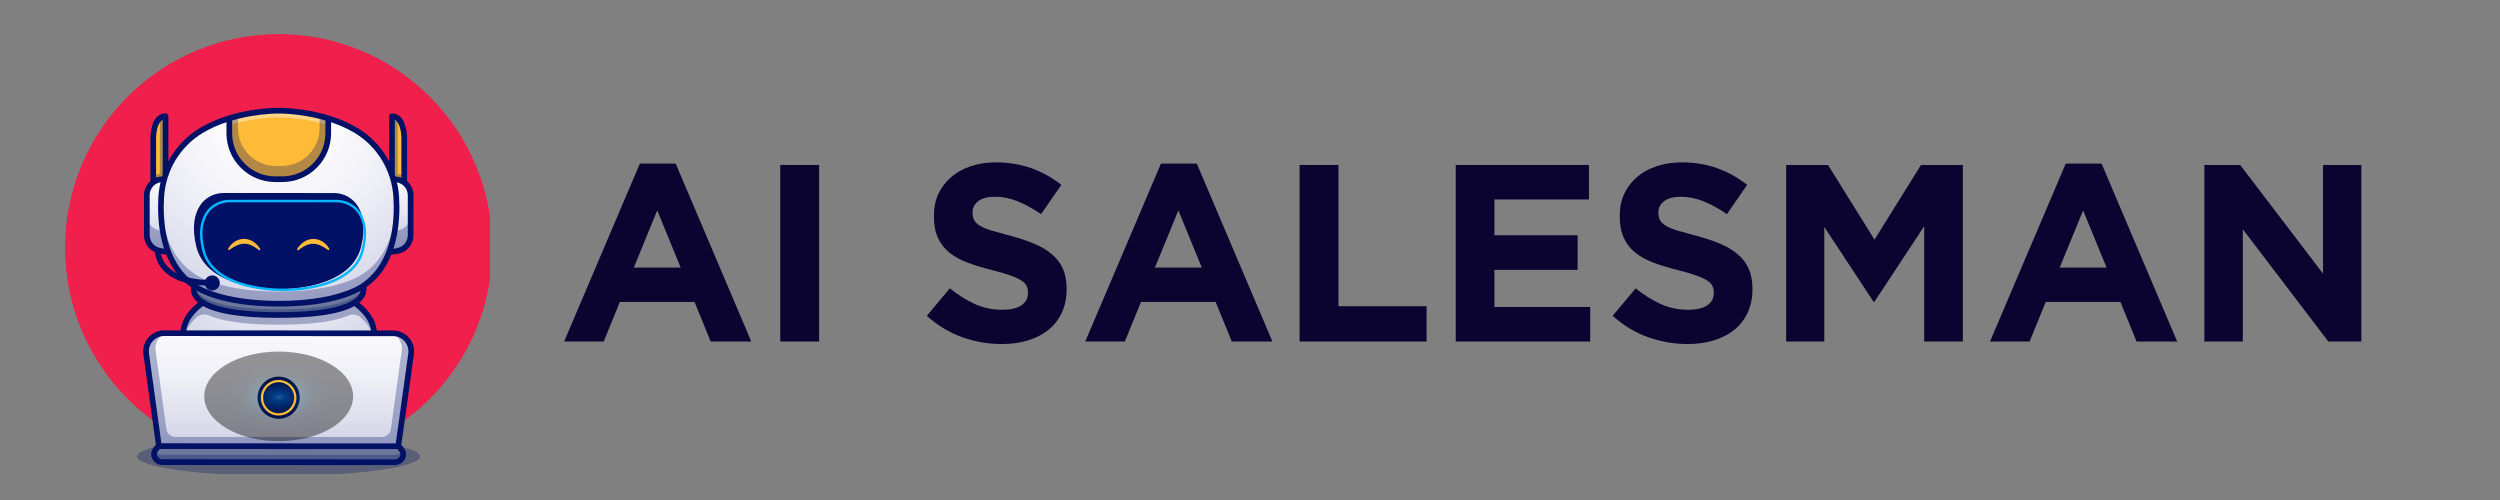 <svg xmlns="http://www.w3.org/2000/svg" xmlns:xlink="http://www.w3.org/1999/xlink" width="500" zoomAndPan="magnify" viewBox="0 0 375 75" height="100" preserveAspectRatio="xMidYMid meet" version="1.0"><rect x="0" y="0" width="375" height="75" fill="#808080" stroke="none"/><defs><filter x="0%" y="0%" width="100%" height="100%" id="6eaea6cd5b"><feColorMatrix values="0 0 0 0 1 0 0 0 0 1 0 0 0 0 1 0 0 0 1 0" color-interpolation-filters="sRGB"/></filter><g/><clipPath id="d91e975b6c"><path d="M 20 65 L 64 65 L 64 71.113 L 20 71.113 Z M 20 65 " clip-rule="nonzero"/></clipPath><mask id="456c671775"><g filter="url(#6eaea6cd5b)"><rect x="-37.5" width="450" fill="#000000" y="-7.5" height="90" fill-opacity="0.3"/></g></mask><clipPath id="fb0e33dac1"><path d="M 0.398 0.52 L 43.121 0.52 L 43.121 6.113 L 0.398 6.113 Z M 0.398 0.52 " clip-rule="nonzero"/></clipPath><clipPath id="2bafdf701b"><rect x="0" width="44" y="0" height="7"/></clipPath><clipPath id="61a44b0dd5"><path d="M 9.75 5.113 L 73.5 5.113 L 73.5 70 L 9.75 70 Z M 9.75 5.113 " clip-rule="nonzero"/></clipPath><mask id="3cbc86d475"><g filter="url(#6eaea6cd5b)"><rect x="-37.5" width="450" fill="#000000" y="-7.5" height="90" fill-opacity="0.4"/></g></mask><clipPath id="53d43e70c4"><path d="M 0.32 0.32 L 15.441 0.32 L 15.441 3.922 L 0.32 3.922 Z M 0.32 0.32 " clip-rule="nonzero"/></clipPath><clipPath id="6ed1de31ec"><rect x="0" width="16" y="0" height="4"/></clipPath><clipPath id="06c2d13066"><path d="M 24 17 L 60 17 L 60 46 L 24 46 Z M 24 17 " clip-rule="nonzero"/></clipPath><clipPath id="51e5bf227b"><path d="M 58.398 37.766 C 57.684 39.656 56.539 41.426 54.727 42.707 C 54.637 42.77 54.547 42.828 54.461 42.895 C 53.992 43.23 50.445 45.559 41.801 45.555 C 33.16 45.551 29.613 43.215 29.148 42.879 C 29.059 42.816 28.973 42.754 28.883 42.691 C 27.07 41.406 25.926 39.637 25.211 37.746 C 24.129 34.879 24.055 31.73 24.18 29.57 C 24.234 28.648 24.391 27.742 24.637 26.867 C 24.691 26.664 24.758 26.461 24.828 26.262 L 24.828 26.258 C 25.766 23.484 27.648 21.082 30.23 19.547 C 31.574 18.746 33.008 18.164 34.395 17.738 L 34.395 19.973 C 34.391 23.785 37.48 26.875 41.289 26.879 L 42.328 26.879 C 46.141 26.879 49.23 23.793 49.234 19.98 L 49.234 17.746 C 50.621 18.172 52.055 18.758 53.398 19.559 C 55.977 21.098 57.859 23.5 58.797 26.277 L 58.797 26.281 C 58.863 26.48 58.926 26.684 58.984 26.887 C 59.23 27.758 59.383 28.664 59.438 29.586 C 59.566 31.75 59.484 34.898 58.398 37.766 Z M 58.398 37.766 " clip-rule="nonzero"/></clipPath><radialGradient gradientTransform="matrix(1, 0.001, 0.001, -1, 9.845, 71.283)" gradientUnits="userSpaceOnUse" r="37.922" cx="31.822" id="5f16f06ce4" cy="55.09" fx="31.822" fy="55.09"><stop stop-opacity="1" stop-color="rgb(99.896%, 99.896%, 99.948%)" offset="0"/><stop stop-opacity="1" stop-color="rgb(99.599%, 99.599%, 99.799%)" offset="0.031"/><stop stop-opacity="1" stop-color="rgb(99.223%, 99.223%, 99.611%)" offset="0.09"/><stop stop-opacity="1" stop-color="rgb(98.875%, 98.875%, 99.437%)" offset="0.145"/><stop stop-opacity="1" stop-color="rgb(98.552%, 98.552%, 99.275%)" offset="0.195"/><stop stop-opacity="1" stop-color="rgb(98.28%, 98.28%, 99.136%)" offset="0.242"/><stop stop-opacity="1" stop-color="rgb(97.975%, 97.975%, 98.975%)" offset="0.254"/><stop stop-opacity="1" stop-color="rgb(97.594%, 97.594%, 98.773%)" offset="0.273"/><stop stop-opacity="1" stop-color="rgb(97.212%, 97.212%, 98.57%)" offset="0.293"/><stop stop-opacity="1" stop-color="rgb(96.831%, 96.831%, 98.369%)" offset="0.312"/><stop stop-opacity="1" stop-color="rgb(96.449%, 96.449%, 98.166%)" offset="0.332"/><stop stop-opacity="1" stop-color="rgb(96.068%, 96.068%, 97.964%)" offset="0.352"/><stop stop-opacity="1" stop-color="rgb(95.686%, 95.686%, 97.763%)" offset="0.371"/><stop stop-opacity="1" stop-color="rgb(95.343%, 95.343%, 97.581%)" offset="0.391"/><stop stop-opacity="1" stop-color="rgb(95.036%, 95.036%, 97.42%)" offset="0.406"/><stop stop-opacity="1" stop-color="rgb(94.731%, 94.731%, 97.258%)" offset="0.422"/><stop stop-opacity="1" stop-color="rgb(94.426%, 94.426%, 97.096%)" offset="0.438"/><stop stop-opacity="1" stop-color="rgb(94.121%, 94.121%, 96.935%)" offset="0.453"/><stop stop-opacity="1" stop-color="rgb(93.816%, 93.816%, 96.773%)" offset="0.469"/><stop stop-opacity="1" stop-color="rgb(93.51%, 93.51%, 96.611%)" offset="0.484"/><stop stop-opacity="1" stop-color="rgb(93.251%, 93.256%, 96.472%)" offset="0.5"/><stop stop-opacity="1" stop-color="rgb(92.96%, 92.975%, 96.313%)" offset="0.508"/><stop stop-opacity="1" stop-color="rgb(92.586%, 92.619%, 96.109%)" offset="0.52"/><stop stop-opacity="1" stop-color="rgb(92.212%, 92.262%, 95.905%)" offset="0.531"/><stop stop-opacity="1" stop-color="rgb(91.84%, 91.907%, 95.702%)" offset="0.543"/><stop stop-opacity="1" stop-color="rgb(91.466%, 91.551%, 95.497%)" offset="0.555"/><stop stop-opacity="1" stop-color="rgb(91.092%, 91.196%, 95.293%)" offset="0.566"/><stop stop-opacity="1" stop-color="rgb(90.72%, 90.839%, 95.09%)" offset="0.578"/><stop stop-opacity="1" stop-color="rgb(90.346%, 90.483%, 94.885%)" offset="0.59"/><stop stop-opacity="1" stop-color="rgb(89.973%, 90.128%, 94.681%)" offset="0.602"/><stop stop-opacity="1" stop-color="rgb(89.6%, 89.772%, 94.478%)" offset="0.613"/><stop stop-opacity="1" stop-color="rgb(89.226%, 89.415%, 94.273%)" offset="0.625"/><stop stop-opacity="1" stop-color="rgb(88.914%, 89.119%, 94.102%)" offset="0.637"/><stop stop-opacity="1" stop-color="rgb(88.666%, 88.882%, 93.967%)" offset="0.645"/><stop stop-opacity="1" stop-color="rgb(88.417%, 88.644%, 93.831%)" offset="0.652"/><stop stop-opacity="1" stop-color="rgb(88.168%, 88.408%, 93.695%)" offset="0.66"/><stop stop-opacity="1" stop-color="rgb(87.92%, 88.17%, 93.559%)" offset="0.668"/><stop stop-opacity="1" stop-color="rgb(87.671%, 87.933%, 93.423%)" offset="0.676"/><stop stop-opacity="1" stop-color="rgb(87.422%, 87.695%, 93.288%)" offset="0.684"/><stop stop-opacity="1" stop-color="rgb(87.173%, 87.459%, 93.15%)" offset="0.691"/><stop stop-opacity="1" stop-color="rgb(86.925%, 87.221%, 93.015%)" offset="0.699"/><stop stop-opacity="1" stop-color="rgb(86.676%, 86.984%, 92.879%)" offset="0.707"/><stop stop-opacity="1" stop-color="rgb(86.426%, 86.746%, 92.743%)" offset="0.715"/><stop stop-opacity="1" stop-color="rgb(86.177%, 86.51%, 92.607%)" offset="0.723"/><stop stop-opacity="1" stop-color="rgb(85.928%, 86.272%, 92.471%)" offset="0.73"/><stop stop-opacity="1" stop-color="rgb(85.68%, 86.035%, 92.336%)" offset="0.738"/><stop stop-opacity="1" stop-color="rgb(85.431%, 85.797%, 92.198%)" offset="0.746"/><stop stop-opacity="1" stop-color="rgb(85.12%, 85.501%, 92.029%)" offset="0.754"/><stop stop-opacity="1" stop-color="rgb(84.871%, 85.263%, 91.893%)" offset="0.766"/><stop stop-opacity="1" stop-color="rgb(84.746%, 85.143%, 91.824%)" offset="0.77"/><stop stop-opacity="1" stop-color="rgb(84.601%, 85.004%, 91.745%)" offset="0.773"/><stop stop-opacity="1" stop-color="rgb(84.439%, 84.85%, 91.658%)" offset="0.777"/><stop stop-opacity="1" stop-color="rgb(84.277%, 84.694%, 91.57%)" offset="0.781"/><stop stop-opacity="1" stop-color="rgb(84.116%, 84.54%, 91.483%)" offset="0.785"/><stop stop-opacity="1" stop-color="rgb(83.954%, 84.384%, 91.394%)" offset="0.789"/><stop stop-opacity="1" stop-color="rgb(83.792%, 84.23%, 91.307%)" offset="0.793"/><stop stop-opacity="1" stop-color="rgb(83.63%, 84.074%, 91.219%)" offset="0.797"/><stop stop-opacity="1" stop-color="rgb(83.469%, 83.92%, 91.13%)" offset="0.801"/><stop stop-opacity="1" stop-color="rgb(83.307%, 83.765%, 91.043%)" offset="0.805"/><stop stop-opacity="1" stop-color="rgb(83.145%, 83.611%, 90.955%)" offset="0.809"/><stop stop-opacity="1" stop-color="rgb(82.983%, 83.455%, 90.868%)" offset="0.812"/><stop stop-opacity="1" stop-color="rgb(82.741%, 83.223%, 90.735%)" offset="0.816"/><stop stop-opacity="1" stop-color="rgb(82.416%, 82.913%, 90.559%)" offset="0.824"/><stop stop-opacity="1" stop-color="rgb(82.092%, 82.603%, 90.384%)" offset="0.832"/><stop stop-opacity="1" stop-color="rgb(81.769%, 82.294%, 90.208%)" offset="0.84"/><stop stop-opacity="1" stop-color="rgb(81.445%, 81.984%, 90.033%)" offset="0.848"/><stop stop-opacity="1" stop-color="rgb(81.122%, 81.674%, 89.857%)" offset="0.855"/><stop stop-opacity="1" stop-color="rgb(80.798%, 81.364%, 89.682%)" offset="0.863"/><stop stop-opacity="1" stop-color="rgb(80.475%, 81.055%, 89.507%)" offset="0.871"/><stop stop-opacity="1" stop-color="rgb(80.232%, 80.823%, 89.375%)" offset="0.879"/><stop stop-opacity="1" stop-color="rgb(80.07%, 80.667%, 89.288%)" offset="0.883"/><stop stop-opacity="1" stop-color="rgb(79.909%, 80.513%, 89.2%)" offset="0.887"/><stop stop-opacity="1" stop-color="rgb(79.747%, 80.357%, 89.113%)" offset="0.891"/><stop stop-opacity="1" stop-color="rgb(79.585%, 80.203%, 89.024%)" offset="0.895"/><stop stop-opacity="1" stop-color="rgb(79.424%, 80.048%, 88.937%)" offset="0.898"/><stop stop-opacity="1" stop-color="rgb(79.262%, 79.893%, 88.849%)" offset="0.902"/><stop stop-opacity="1" stop-color="rgb(79.1%, 79.738%, 88.762%)" offset="0.906"/><stop stop-opacity="1" stop-color="rgb(78.857%, 79.506%, 88.629%)" offset="0.91"/><stop stop-opacity="1" stop-color="rgb(78.534%, 79.196%, 88.454%)" offset="0.918"/><stop stop-opacity="1" stop-color="rgb(78.21%, 78.886%, 88.278%)" offset="0.926"/><stop stop-opacity="1" stop-color="rgb(77.887%, 78.577%, 88.103%)" offset="0.934"/><stop stop-opacity="1" stop-color="rgb(77.644%, 78.345%, 87.971%)" offset="0.941"/><stop stop-opacity="1" stop-color="rgb(77.483%, 78.189%, 87.883%)" offset="0.945"/><stop stop-opacity="1" stop-color="rgb(77.321%, 78.035%, 87.796%)" offset="0.949"/><stop stop-opacity="1" stop-color="rgb(77.159%, 77.879%, 87.708%)" offset="0.953"/><stop stop-opacity="1" stop-color="rgb(76.917%, 77.647%, 87.576%)" offset="0.957"/><stop stop-opacity="1" stop-color="rgb(76.593%, 77.338%, 87.401%)" offset="0.965"/><stop stop-opacity="1" stop-color="rgb(76.35%, 77.106%, 87.27%)" offset="0.973"/><stop stop-opacity="1" stop-color="rgb(76.189%, 76.95%, 87.181%)" offset="0.977"/><stop stop-opacity="1" stop-color="rgb(75.946%, 76.718%, 87.05%)" offset="0.98"/><stop stop-opacity="1" stop-color="rgb(75.703%, 76.486%, 86.919%)" offset="0.988"/><stop stop-opacity="1" stop-color="rgb(75.461%, 76.253%, 86.786%)" offset="0.992"/><stop stop-opacity="1" stop-color="rgb(75.299%, 76.099%, 86.699%)" offset="1"/></radialGradient><clipPath id="e2000dcf62"><path d="M 22 26 L 26 26 L 26 38 L 22 38 Z M 22 26 " clip-rule="nonzero"/></clipPath><clipPath id="4c6abdd030"><path d="M 25.215 37.75 C 24.586 37.75 24.078 37.664 23.668 37.535 C 22.68 37.227 22.023 36.297 22.023 35.266 L 22.023 29.277 C 22.023 28.5 22.398 27.797 22.984 27.355 C 23.293 27.129 23.656 26.973 24.059 26.914 C 24.398 26.863 24.641 26.871 24.641 26.871 C 24.395 27.746 24.238 28.648 24.184 29.574 C 24.055 31.734 24.133 34.883 25.215 37.75 Z M 25.215 37.75 " clip-rule="nonzero"/></clipPath><linearGradient x1="607.966" gradientTransform="matrix(0.023, 0, 0, -0.023, 9.845, 71.283)" y1="1971.288" x2="610.446" gradientUnits="userSpaceOnUse" y2="1487.6" id="408724fd5f"><stop stop-opacity="1" stop-color="rgb(98.611%, 98.611%, 99.167%)" offset="0"/><stop stop-opacity="1" stop-color="rgb(98.421%, 98.421%, 99.052%)" offset="0.002"/><stop stop-opacity="1" stop-color="rgb(98.23%, 98.23%, 98.938%)" offset="0.062"/><stop stop-opacity="1" stop-color="rgb(98.135%, 98.135%, 98.88%)" offset="0.094"/><stop stop-opacity="1" stop-color="rgb(97.955%, 97.96%, 98.779%)" offset="0.109"/><stop stop-opacity="1" stop-color="rgb(97.757%, 97.775%, 98.68%)" offset="0.125"/><stop stop-opacity="1" stop-color="rgb(97.53%, 97.565%, 98.569%)" offset="0.141"/><stop stop-opacity="1" stop-color="rgb(97.304%, 97.354%, 98.457%)" offset="0.156"/><stop stop-opacity="1" stop-color="rgb(97.076%, 97.144%, 98.346%)" offset="0.172"/><stop stop-opacity="1" stop-color="rgb(96.851%, 96.935%, 98.235%)" offset="0.188"/><stop stop-opacity="1" stop-color="rgb(96.623%, 96.724%, 98.123%)" offset="0.203"/><stop stop-opacity="1" stop-color="rgb(96.396%, 96.513%, 98.012%)" offset="0.219"/><stop stop-opacity="1" stop-color="rgb(96.17%, 96.303%, 97.9%)" offset="0.234"/><stop stop-opacity="1" stop-color="rgb(95.943%, 96.092%, 97.789%)" offset="0.25"/><stop stop-opacity="1" stop-color="rgb(95.717%, 95.883%, 97.678%)" offset="0.266"/><stop stop-opacity="1" stop-color="rgb(95.49%, 95.673%, 97.566%)" offset="0.281"/><stop stop-opacity="1" stop-color="rgb(95.262%, 95.462%, 97.455%)" offset="0.297"/><stop stop-opacity="1" stop-color="rgb(95.036%, 95.251%, 97.343%)" offset="0.312"/><stop stop-opacity="1" stop-color="rgb(94.809%, 95.041%, 97.232%)" offset="0.328"/><stop stop-opacity="1" stop-color="rgb(94.582%, 94.832%, 97.121%)" offset="0.344"/><stop stop-opacity="1" stop-color="rgb(94.356%, 94.621%, 97.009%)" offset="0.359"/><stop stop-opacity="1" stop-color="rgb(94.128%, 94.411%, 96.899%)" offset="0.375"/><stop stop-opacity="1" stop-color="rgb(93.903%, 94.2%, 96.788%)" offset="0.391"/><stop stop-opacity="1" stop-color="rgb(93.675%, 93.99%, 96.677%)" offset="0.406"/><stop stop-opacity="1" stop-color="rgb(93.448%, 93.779%, 96.565%)" offset="0.422"/><stop stop-opacity="1" stop-color="rgb(93.222%, 93.57%, 96.454%)" offset="0.438"/><stop stop-opacity="1" stop-color="rgb(92.995%, 93.359%, 96.342%)" offset="0.453"/><stop stop-opacity="1" stop-color="rgb(92.769%, 93.149%, 96.231%)" offset="0.469"/><stop stop-opacity="1" stop-color="rgb(92.523%, 92.917%, 96.106%)" offset="0.484"/><stop stop-opacity="1" stop-color="rgb(92.215%, 92.615%, 95.938%)" offset="0.5"/><stop stop-opacity="1" stop-color="rgb(91.866%, 92.265%, 95.74%)" offset="0.516"/><stop stop-opacity="1" stop-color="rgb(91.516%, 91.917%, 95.543%)" offset="0.531"/><stop stop-opacity="1" stop-color="rgb(91.168%, 91.568%, 95.345%)" offset="0.547"/><stop stop-opacity="1" stop-color="rgb(90.819%, 91.219%, 95.146%)" offset="0.562"/><stop stop-opacity="1" stop-color="rgb(90.469%, 90.869%, 94.949%)" offset="0.578"/><stop stop-opacity="1" stop-color="rgb(90.12%, 90.52%, 94.751%)" offset="0.594"/><stop stop-opacity="1" stop-color="rgb(89.771%, 90.17%, 94.553%)" offset="0.609"/><stop stop-opacity="1" stop-color="rgb(89.421%, 89.822%, 94.356%)" offset="0.625"/><stop stop-opacity="1" stop-color="rgb(89.073%, 89.473%, 94.157%)" offset="0.641"/><stop stop-opacity="1" stop-color="rgb(88.724%, 89.124%, 93.959%)" offset="0.656"/><stop stop-opacity="1" stop-color="rgb(88.374%, 88.774%, 93.762%)" offset="0.672"/><stop stop-opacity="1" stop-color="rgb(88.025%, 88.425%, 93.564%)" offset="0.688"/><stop stop-opacity="1" stop-color="rgb(87.675%, 88.075%, 93.365%)" offset="0.703"/><stop stop-opacity="1" stop-color="rgb(87.326%, 87.727%, 93.169%)" offset="0.719"/><stop stop-opacity="1" stop-color="rgb(86.978%, 87.378%, 92.97%)" offset="0.734"/><stop stop-opacity="1" stop-color="rgb(86.629%, 87.029%, 92.772%)" offset="0.75"/><stop stop-opacity="1" stop-color="rgb(86.279%, 86.679%, 92.575%)" offset="0.766"/><stop stop-opacity="1" stop-color="rgb(85.93%, 86.33%, 92.377%)" offset="0.781"/><stop stop-opacity="1" stop-color="rgb(85.58%, 85.98%, 92.178%)" offset="0.797"/><stop stop-opacity="1" stop-color="rgb(85.231%, 85.632%, 91.982%)" offset="0.812"/><stop stop-opacity="1" stop-color="rgb(84.883%, 85.283%, 91.783%)" offset="0.828"/><stop stop-opacity="1" stop-color="rgb(84.534%, 84.933%, 91.585%)" offset="0.844"/><stop stop-opacity="1" stop-color="rgb(84.184%, 84.584%, 91.388%)" offset="0.859"/><stop stop-opacity="1" stop-color="rgb(83.835%, 84.235%, 91.19%)" offset="0.875"/><stop stop-opacity="1" stop-color="rgb(83.571%, 83.972%, 91.04%)" offset="0.883"/><stop stop-opacity="1" stop-color="rgb(83.371%, 83.777%, 90.932%)" offset="0.891"/><stop stop-opacity="1" stop-color="rgb(83.15%, 83.566%, 90.816%)" offset="0.898"/><stop stop-opacity="1" stop-color="rgb(82.927%, 83.354%, 90.698%)" offset="0.906"/><stop stop-opacity="1" stop-color="rgb(82.704%, 83.144%, 90.582%)" offset="0.914"/><stop stop-opacity="1" stop-color="rgb(82.483%, 82.932%, 90.466%)" offset="0.922"/><stop stop-opacity="1" stop-color="rgb(82.26%, 82.719%, 90.349%)" offset="0.93"/><stop stop-opacity="1" stop-color="rgb(82.037%, 82.509%, 90.233%)" offset="0.938"/><stop stop-opacity="1" stop-color="rgb(81.815%, 82.297%, 90.115%)" offset="0.945"/><stop stop-opacity="1" stop-color="rgb(81.593%, 82.085%, 89.999%)" offset="0.953"/><stop stop-opacity="1" stop-color="rgb(81.371%, 81.874%, 89.882%)" offset="0.961"/><stop stop-opacity="1" stop-color="rgb(81.148%, 81.662%, 89.766%)" offset="0.969"/><stop stop-opacity="1" stop-color="rgb(80.925%, 81.451%, 89.65%)" offset="0.977"/><stop stop-opacity="1" stop-color="rgb(80.704%, 81.239%, 89.532%)" offset="0.984"/><stop stop-opacity="1" stop-color="rgb(80.481%, 81.027%, 89.417%)" offset="0.992"/><stop stop-opacity="1" stop-color="rgb(80.258%, 80.817%, 89.299%)" offset="0.998"/><stop stop-opacity="1" stop-color="rgb(80.147%, 80.711%, 89.241%)" offset="1"/></linearGradient><clipPath id="5142cface5"><path d="M 58 26 L 62 26 L 62 38 L 58 38 Z M 58 26 " clip-rule="nonzero"/></clipPath><clipPath id="e5438a09c9"><path d="M 61.598 29.293 L 61.598 35.281 C 61.598 36.316 60.934 37.246 59.949 37.555 C 59.539 37.684 59.031 37.766 58.402 37.766 C 59.484 34.898 59.566 31.75 59.441 29.59 C 59.387 28.668 59.234 27.762 58.988 26.887 C 58.988 26.887 59.23 26.879 59.57 26.93 C 59.969 26.988 60.332 27.145 60.641 27.375 C 61.227 27.816 61.598 28.52 61.598 29.293 Z M 61.598 29.293 " clip-rule="nonzero"/></clipPath><linearGradient x1="2225.819" gradientTransform="matrix(0.023, 0, 0, -0.023, 9.845, 71.283)" y1="1971.354" x2="2223.869" gradientUnits="userSpaceOnUse" y2="1487.716" id="5d380485fa"><stop stop-opacity="1" stop-color="rgb(98.863%, 98.863%, 99.431%)" offset="0"/><stop stop-opacity="1" stop-color="rgb(98.723%, 98.723%, 99.361%)" offset="0.001"/><stop stop-opacity="1" stop-color="rgb(98.582%, 98.582%, 99.29%)" offset="0.031"/><stop stop-opacity="1" stop-color="rgb(98.442%, 98.442%, 99.22%)" offset="0.062"/><stop stop-opacity="1" stop-color="rgb(98.161%, 98.161%, 99.08%)" offset="0.094"/><stop stop-opacity="1" stop-color="rgb(97.879%, 97.879%, 98.94%)" offset="0.125"/><stop stop-opacity="1" stop-color="rgb(97.668%, 97.668%, 98.834%)" offset="0.141"/><stop stop-opacity="1" stop-color="rgb(97.45%, 97.458%, 98.717%)" offset="0.156"/><stop stop-opacity="1" stop-color="rgb(97.154%, 97.18%, 98.552%)" offset="0.172"/><stop stop-opacity="1" stop-color="rgb(96.858%, 96.901%, 98.387%)" offset="0.188"/><stop stop-opacity="1" stop-color="rgb(96.564%, 96.622%, 98.222%)" offset="0.203"/><stop stop-opacity="1" stop-color="rgb(96.268%, 96.344%, 98.058%)" offset="0.219"/><stop stop-opacity="1" stop-color="rgb(95.972%, 96.065%, 97.893%)" offset="0.234"/><stop stop-opacity="1" stop-color="rgb(95.676%, 95.786%, 97.728%)" offset="0.25"/><stop stop-opacity="1" stop-color="rgb(95.381%, 95.508%, 97.563%)" offset="0.266"/><stop stop-opacity="1" stop-color="rgb(95.085%, 95.229%, 97.398%)" offset="0.281"/><stop stop-opacity="1" stop-color="rgb(94.789%, 94.949%, 97.234%)" offset="0.297"/><stop stop-opacity="1" stop-color="rgb(94.493%, 94.672%, 97.069%)" offset="0.312"/><stop stop-opacity="1" stop-color="rgb(94.199%, 94.392%, 96.904%)" offset="0.328"/><stop stop-opacity="1" stop-color="rgb(93.903%, 94.113%, 96.739%)" offset="0.344"/><stop stop-opacity="1" stop-color="rgb(93.607%, 93.835%, 96.574%)" offset="0.359"/><stop stop-opacity="1" stop-color="rgb(93.311%, 93.556%, 96.41%)" offset="0.375"/><stop stop-opacity="1" stop-color="rgb(93.016%, 93.277%, 96.246%)" offset="0.391"/><stop stop-opacity="1" stop-color="rgb(92.72%, 92.999%, 96.082%)" offset="0.406"/><stop stop-opacity="1" stop-color="rgb(92.424%, 92.72%, 95.917%)" offset="0.422"/><stop stop-opacity="1" stop-color="rgb(92.13%, 92.441%, 95.752%)" offset="0.438"/><stop stop-opacity="1" stop-color="rgb(91.833%, 92.162%, 95.587%)" offset="0.453"/><stop stop-opacity="1" stop-color="rgb(91.537%, 91.884%, 95.422%)" offset="0.469"/><stop stop-opacity="1" stop-color="rgb(91.241%, 91.605%, 95.258%)" offset="0.484"/><stop stop-opacity="1" stop-color="rgb(90.947%, 91.325%, 95.093%)" offset="0.5"/><stop stop-opacity="1" stop-color="rgb(90.631%, 91.025%, 94.917%)" offset="0.516"/><stop stop-opacity="1" stop-color="rgb(90.361%, 90.761%, 94.766%)" offset="0.523"/><stop stop-opacity="1" stop-color="rgb(90.154%, 90.553%, 94.652%)" offset="0.531"/><stop stop-opacity="1" stop-color="rgb(89.946%, 90.346%, 94.537%)" offset="0.539"/><stop stop-opacity="1" stop-color="rgb(89.738%, 90.138%, 94.423%)" offset="0.547"/><stop stop-opacity="1" stop-color="rgb(89.531%, 89.931%, 94.308%)" offset="0.555"/><stop stop-opacity="1" stop-color="rgb(89.323%, 89.723%, 94.194%)" offset="0.562"/><stop stop-opacity="1" stop-color="rgb(89.116%, 89.516%, 94.078%)" offset="0.57"/><stop stop-opacity="1" stop-color="rgb(88.908%, 89.308%, 93.964%)" offset="0.578"/><stop stop-opacity="1" stop-color="rgb(88.701%, 89.101%, 93.849%)" offset="0.586"/><stop stop-opacity="1" stop-color="rgb(88.493%, 88.893%, 93.735%)" offset="0.594"/><stop stop-opacity="1" stop-color="rgb(88.286%, 88.686%, 93.62%)" offset="0.602"/><stop stop-opacity="1" stop-color="rgb(88.078%, 88.478%, 93.506%)" offset="0.609"/><stop stop-opacity="1" stop-color="rgb(87.871%, 88.271%, 93.39%)" offset="0.617"/><stop stop-opacity="1" stop-color="rgb(87.663%, 88.063%, 93.275%)" offset="0.625"/><stop stop-opacity="1" stop-color="rgb(87.456%, 87.856%, 93.161%)" offset="0.633"/><stop stop-opacity="1" stop-color="rgb(87.248%, 87.648%, 93.047%)" offset="0.641"/><stop stop-opacity="1" stop-color="rgb(87.041%, 87.44%, 92.932%)" offset="0.648"/><stop stop-opacity="1" stop-color="rgb(86.833%, 87.233%, 92.818%)" offset="0.656"/><stop stop-opacity="1" stop-color="rgb(86.626%, 87.025%, 92.703%)" offset="0.664"/><stop stop-opacity="1" stop-color="rgb(86.418%, 86.818%, 92.587%)" offset="0.672"/><stop stop-opacity="1" stop-color="rgb(86.211%, 86.61%, 92.473%)" offset="0.68"/><stop stop-opacity="1" stop-color="rgb(86.003%, 86.403%, 92.358%)" offset="0.688"/><stop stop-opacity="1" stop-color="rgb(85.796%, 86.195%, 92.244%)" offset="0.695"/><stop stop-opacity="1" stop-color="rgb(85.588%, 85.988%, 92.13%)" offset="0.703"/><stop stop-opacity="1" stop-color="rgb(85.381%, 85.78%, 92.015%)" offset="0.711"/><stop stop-opacity="1" stop-color="rgb(85.173%, 85.573%, 91.901%)" offset="0.719"/><stop stop-opacity="1" stop-color="rgb(84.966%, 85.365%, 91.785%)" offset="0.727"/><stop stop-opacity="1" stop-color="rgb(84.758%, 85.158%, 91.67%)" offset="0.734"/><stop stop-opacity="1" stop-color="rgb(84.55%, 84.95%, 91.556%)" offset="0.742"/><stop stop-opacity="1" stop-color="rgb(84.343%, 84.743%, 91.441%)" offset="0.75"/><stop stop-opacity="1" stop-color="rgb(84.135%, 84.535%, 91.327%)" offset="0.758"/><stop stop-opacity="1" stop-color="rgb(83.928%, 84.328%, 91.212%)" offset="0.766"/><stop stop-opacity="1" stop-color="rgb(83.72%, 84.12%, 91.098%)" offset="0.773"/><stop stop-opacity="1" stop-color="rgb(83.513%, 83.914%, 90.982%)" offset="0.781"/><stop stop-opacity="1" stop-color="rgb(83.305%, 83.707%, 90.868%)" offset="0.789"/><stop stop-opacity="1" stop-color="rgb(83.098%, 83.499%, 90.753%)" offset="0.797"/><stop stop-opacity="1" stop-color="rgb(82.89%, 83.292%, 90.639%)" offset="0.805"/><stop stop-opacity="1" stop-color="rgb(82.683%, 83.084%, 90.524%)" offset="0.812"/><stop stop-opacity="1" stop-color="rgb(82.475%, 82.877%, 90.41%)" offset="0.82"/><stop stop-opacity="1" stop-color="rgb(82.269%, 82.669%, 90.295%)" offset="0.828"/><stop stop-opacity="1" stop-color="rgb(82.062%, 82.462%, 90.179%)" offset="0.836"/><stop stop-opacity="1" stop-color="rgb(81.854%, 82.254%, 90.065%)" offset="0.844"/><stop stop-opacity="1" stop-color="rgb(81.647%, 82.047%, 89.951%)" offset="0.852"/><stop stop-opacity="1" stop-color="rgb(81.439%, 81.839%, 89.836%)" offset="0.859"/><stop stop-opacity="1" stop-color="rgb(81.232%, 81.631%, 89.722%)" offset="0.867"/><stop stop-opacity="1" stop-color="rgb(81.024%, 81.424%, 89.607%)" offset="0.875"/><stop stop-opacity="1" stop-color="rgb(80.817%, 81.216%, 89.493%)" offset="0.883"/><stop stop-opacity="1" stop-color="rgb(80.609%, 81.009%, 89.377%)" offset="0.891"/><stop stop-opacity="1" stop-color="rgb(80.402%, 80.801%, 89.262%)" offset="0.898"/><stop stop-opacity="1" stop-color="rgb(80.194%, 80.594%, 89.148%)" offset="0.906"/><stop stop-opacity="1" stop-color="rgb(79.987%, 80.386%, 89.034%)" offset="0.914"/><stop stop-opacity="1" stop-color="rgb(79.779%, 80.179%, 88.919%)" offset="0.922"/><stop stop-opacity="1" stop-color="rgb(79.572%, 79.971%, 88.805%)" offset="0.93"/><stop stop-opacity="1" stop-color="rgb(79.364%, 79.764%, 88.69%)" offset="0.938"/><stop stop-opacity="1" stop-color="rgb(79.14%, 79.549%, 88.571%)" offset="0.945"/><stop stop-opacity="1" stop-color="rgb(78.891%, 79.323%, 88.449%)" offset="0.953"/><stop stop-opacity="1" stop-color="rgb(78.638%, 79.095%, 88.326%)" offset="0.961"/><stop stop-opacity="1" stop-color="rgb(78.383%, 78.867%, 88.202%)" offset="0.969"/><stop stop-opacity="1" stop-color="rgb(78.128%, 78.639%, 88.077%)" offset="0.977"/><stop stop-opacity="1" stop-color="rgb(77.875%, 78.41%, 87.953%)" offset="0.984"/><stop stop-opacity="1" stop-color="rgb(77.62%, 78.181%, 87.83%)" offset="0.992"/><stop stop-opacity="1" stop-color="rgb(77.365%, 77.954%, 87.706%)" offset="0.999"/><stop stop-opacity="1" stop-color="rgb(77.238%, 77.84%, 87.643%)" offset="1"/></linearGradient><clipPath id="fde383c197"><path d="M 21 49 L 62 49 L 62 67 L 21 67 Z M 21 49 " clip-rule="nonzero"/></clipPath><clipPath id="dd1c9410e3"><path d="M 61.664 53.086 L 59.742 66.938 L 41.793 66.926 L 23.844 66.918 L 21.934 53.062 C 21.707 51.43 22.977 49.977 24.625 49.977 L 58.98 49.996 C 60.625 49.996 61.895 51.453 61.664 53.086 Z M 61.664 53.086 " clip-rule="nonzero"/></clipPath><linearGradient x1="1417.13" gradientTransform="matrix(0.023, 0, 0, -0.023, 9.845, 71.283)" y1="946.481" x2="1417.13" gradientUnits="userSpaceOnUse" y2="193.055" id="9d8ed943a8"><stop stop-opacity="1" stop-color="rgb(97.939%, 97.939%, 98.953%)" offset="0"/><stop stop-opacity="1" stop-color="rgb(97.778%, 97.778%, 98.866%)" offset="0.031"/><stop stop-opacity="1" stop-color="rgb(97.458%, 97.458%, 98.695%)" offset="0.062"/><stop stop-opacity="1" stop-color="rgb(97.137%, 97.137%, 98.524%)" offset="0.094"/><stop stop-opacity="1" stop-color="rgb(96.817%, 96.817%, 98.354%)" offset="0.125"/><stop stop-opacity="1" stop-color="rgb(96.497%, 96.497%, 98.181%)" offset="0.156"/><stop stop-opacity="1" stop-color="rgb(96.176%, 96.176%, 98.01%)" offset="0.188"/><stop stop-opacity="1" stop-color="rgb(95.857%, 95.857%, 97.839%)" offset="0.219"/><stop stop-opacity="1" stop-color="rgb(95.537%, 95.537%, 97.668%)" offset="0.25"/><stop stop-opacity="1" stop-color="rgb(95.216%, 95.216%, 97.496%)" offset="0.281"/><stop stop-opacity="1" stop-color="rgb(94.896%, 94.896%, 97.325%)" offset="0.312"/><stop stop-opacity="1" stop-color="rgb(94.576%, 94.576%, 97.154%)" offset="0.344"/><stop stop-opacity="1" stop-color="rgb(94.254%, 94.254%, 96.982%)" offset="0.375"/><stop stop-opacity="1" stop-color="rgb(93.951%, 93.959%, 96.811%)" offset="0.391"/><stop stop-opacity="1" stop-color="rgb(93.671%, 93.694%, 96.645%)" offset="0.406"/><stop stop-opacity="1" stop-color="rgb(93.39%, 93.428%, 96.477%)" offset="0.422"/><stop stop-opacity="1" stop-color="rgb(93.108%, 93.161%, 96.309%)" offset="0.438"/><stop stop-opacity="1" stop-color="rgb(92.827%, 92.896%, 96.143%)" offset="0.453"/><stop stop-opacity="1" stop-color="rgb(92.546%, 92.63%, 95.975%)" offset="0.469"/><stop stop-opacity="1" stop-color="rgb(92.264%, 92.363%, 95.808%)" offset="0.484"/><stop stop-opacity="1" stop-color="rgb(91.983%, 92.097%, 95.641%)" offset="0.5"/><stop stop-opacity="1" stop-color="rgb(91.702%, 91.832%, 95.474%)" offset="0.516"/><stop stop-opacity="1" stop-color="rgb(91.42%, 91.565%, 95.306%)" offset="0.531"/><stop stop-opacity="1" stop-color="rgb(91.139%, 91.299%, 95.139%)" offset="0.547"/><stop stop-opacity="1" stop-color="rgb(90.858%, 91.032%, 94.972%)" offset="0.562"/><stop stop-opacity="1" stop-color="rgb(90.576%, 90.767%, 94.804%)" offset="0.578"/><stop stop-opacity="1" stop-color="rgb(90.295%, 90.501%, 94.638%)" offset="0.594"/><stop stop-opacity="1" stop-color="rgb(90.015%, 90.234%, 94.47%)" offset="0.609"/><stop stop-opacity="1" stop-color="rgb(89.732%, 89.969%, 94.302%)" offset="0.625"/><stop stop-opacity="1" stop-color="rgb(89.452%, 89.703%, 94.136%)" offset="0.641"/><stop stop-opacity="1" stop-color="rgb(89.171%, 89.436%, 93.968%)" offset="0.656"/><stop stop-opacity="1" stop-color="rgb(88.889%, 89.171%, 93.802%)" offset="0.672"/><stop stop-opacity="1" stop-color="rgb(88.608%, 88.905%, 93.634%)" offset="0.688"/><stop stop-opacity="1" stop-color="rgb(88.327%, 88.638%, 93.466%)" offset="0.703"/><stop stop-opacity="1" stop-color="rgb(88.045%, 88.373%, 93.3%)" offset="0.719"/><stop stop-opacity="1" stop-color="rgb(87.764%, 88.107%, 93.132%)" offset="0.734"/><stop stop-opacity="1" stop-color="rgb(87.483%, 87.84%, 92.966%)" offset="0.75"/><stop stop-opacity="1" stop-color="rgb(87.202%, 87.575%, 92.798%)" offset="0.766"/><stop stop-opacity="1" stop-color="rgb(86.92%, 87.309%, 92.63%)" offset="0.781"/><stop stop-opacity="1" stop-color="rgb(86.592%, 86.996%, 92.448%)" offset="0.797"/><stop stop-opacity="1" stop-color="rgb(86.302%, 86.719%, 92.297%)" offset="0.805"/><stop stop-opacity="1" stop-color="rgb(86.098%, 86.52%, 92.192%)" offset="0.812"/><stop stop-opacity="1" stop-color="rgb(85.892%, 86.322%, 92.087%)" offset="0.82"/><stop stop-opacity="1" stop-color="rgb(85.686%, 86.124%, 91.983%)" offset="0.828"/><stop stop-opacity="1" stop-color="rgb(85.48%, 85.927%, 91.878%)" offset="0.836"/><stop stop-opacity="1" stop-color="rgb(85.274%, 85.728%, 91.772%)" offset="0.844"/><stop stop-opacity="1" stop-color="rgb(85.069%, 85.53%, 91.669%)" offset="0.852"/><stop stop-opacity="1" stop-color="rgb(84.863%, 85.333%, 91.563%)" offset="0.859"/><stop stop-opacity="1" stop-color="rgb(84.657%, 85.135%, 91.458%)" offset="0.867"/><stop stop-opacity="1" stop-color="rgb(84.451%, 84.937%, 91.354%)" offset="0.875"/><stop stop-opacity="1" stop-color="rgb(84.245%, 84.738%, 91.249%)" offset="0.883"/><stop stop-opacity="1" stop-color="rgb(84.041%, 84.541%, 91.144%)" offset="0.891"/><stop stop-opacity="1" stop-color="rgb(83.835%, 84.343%, 91.04%)" offset="0.898"/><stop stop-opacity="1" stop-color="rgb(83.629%, 84.145%, 90.935%)" offset="0.906"/><stop stop-opacity="1" stop-color="rgb(83.423%, 83.948%, 90.829%)" offset="0.914"/><stop stop-opacity="1" stop-color="rgb(83.217%, 83.749%, 90.726%)" offset="0.922"/><stop stop-opacity="1" stop-color="rgb(83.012%, 83.551%, 90.62%)" offset="0.93"/><stop stop-opacity="1" stop-color="rgb(82.806%, 83.354%, 90.515%)" offset="0.938"/><stop stop-opacity="1" stop-color="rgb(82.6%, 83.156%, 90.411%)" offset="0.945"/><stop stop-opacity="1" stop-color="rgb(82.394%, 82.957%, 90.306%)" offset="0.953"/><stop stop-opacity="1" stop-color="rgb(82.188%, 82.759%, 90.201%)" offset="0.961"/><stop stop-opacity="1" stop-color="rgb(81.984%, 82.562%, 90.097%)" offset="0.969"/><stop stop-opacity="1" stop-color="rgb(81.778%, 82.364%, 89.992%)" offset="0.977"/><stop stop-opacity="1" stop-color="rgb(81.572%, 82.166%, 89.886%)" offset="0.984"/><stop stop-opacity="1" stop-color="rgb(81.366%, 81.969%, 89.783%)" offset="0.992"/><stop stop-opacity="1" stop-color="rgb(81.16%, 81.77%, 89.677%)" offset="1"/></linearGradient><clipPath id="913a09f267"><path d="M 27 45 L 57 45 L 57 50 L 27 50 Z M 27 45 " clip-rule="nonzero"/></clipPath><clipPath id="0a6d8d7477"><path d="M 56.102 49.996 L 27.5 49.98 C 27.5 47.219 30.449 45.398 30.449 45.398 C 32.004 46.367 35.23 47.246 41.801 47.254 C 48.371 47.258 51.598 46.379 53.152 45.414 C 53.152 45.41 56.102 47.23 56.102 49.996 Z M 56.102 49.996 " clip-rule="nonzero"/></clipPath><radialGradient gradientTransform="matrix(1, 0.001, 0.001, -1, 9.845, 71.283)" gradientUnits="userSpaceOnUse" r="29.399" cx="32.37" id="9e823c67bc" cy="37.81" fx="32.37" fy="37.81"><stop stop-opacity="1" stop-color="rgb(99.895%, 99.895%, 99.945%)" offset="0"/><stop stop-opacity="1" stop-color="rgb(99.609%, 99.609%, 99.797%)" offset="0.016"/><stop stop-opacity="1" stop-color="rgb(99.245%, 99.245%, 99.609%)" offset="0.043"/><stop stop-opacity="1" stop-color="rgb(98.882%, 98.882%, 99.422%)" offset="0.07"/><stop stop-opacity="1" stop-color="rgb(98.518%, 98.518%, 99.234%)" offset="0.098"/><stop stop-opacity="1" stop-color="rgb(98.154%, 98.154%, 99.046%)" offset="0.125"/><stop stop-opacity="1" stop-color="rgb(97.816%, 97.816%, 98.872%)" offset="0.152"/><stop stop-opacity="1" stop-color="rgb(97.504%, 97.504%, 98.711%)" offset="0.176"/><stop stop-opacity="1" stop-color="rgb(97.192%, 97.192%, 98.55%)" offset="0.199"/><stop stop-opacity="1" stop-color="rgb(96.951%, 96.951%, 98.424%)" offset="0.223"/><stop stop-opacity="1" stop-color="rgb(96.719%, 96.727%, 98.299%)" offset="0.234"/><stop stop-opacity="1" stop-color="rgb(96.429%, 96.449%, 98.135%)" offset="0.246"/><stop stop-opacity="1" stop-color="rgb(96.187%, 96.217%, 98%)" offset="0.258"/><stop stop-opacity="1" stop-color="rgb(95.993%, 96.033%, 97.891%)" offset="0.266"/><stop stop-opacity="1" stop-color="rgb(95.799%, 95.848%, 97.783%)" offset="0.273"/><stop stop-opacity="1" stop-color="rgb(95.605%, 95.662%, 97.675%)" offset="0.281"/><stop stop-opacity="1" stop-color="rgb(95.412%, 95.477%, 97.565%)" offset="0.289"/><stop stop-opacity="1" stop-color="rgb(95.218%, 95.293%, 97.456%)" offset="0.297"/><stop stop-opacity="1" stop-color="rgb(95.024%, 95.107%, 97.348%)" offset="0.305"/><stop stop-opacity="1" stop-color="rgb(94.83%, 94.922%, 97.24%)" offset="0.312"/><stop stop-opacity="1" stop-color="rgb(94.637%, 94.736%, 97.131%)" offset="0.32"/><stop stop-opacity="1" stop-color="rgb(94.443%, 94.551%, 97.023%)" offset="0.328"/><stop stop-opacity="1" stop-color="rgb(94.249%, 94.366%, 96.913%)" offset="0.336"/><stop stop-opacity="1" stop-color="rgb(94.055%, 94.18%, 96.805%)" offset="0.344"/><stop stop-opacity="1" stop-color="rgb(93.861%, 93.996%, 96.696%)" offset="0.352"/><stop stop-opacity="1" stop-color="rgb(93.668%, 93.811%, 96.588%)" offset="0.359"/><stop stop-opacity="1" stop-color="rgb(93.474%, 93.625%, 96.48%)" offset="0.367"/><stop stop-opacity="1" stop-color="rgb(93.28%, 93.44%, 96.371%)" offset="0.375"/><stop stop-opacity="1" stop-color="rgb(92.99%, 93.163%, 96.208%)" offset="0.383"/><stop stop-opacity="1" stop-color="rgb(92.604%, 92.792%, 95.992%)" offset="0.398"/><stop stop-opacity="1" stop-color="rgb(92.216%, 92.421%, 95.775%)" offset="0.414"/><stop stop-opacity="1" stop-color="rgb(91.829%, 92.05%, 95.557%)" offset="0.43"/><stop stop-opacity="1" stop-color="rgb(91.441%, 91.681%, 95.34%)" offset="0.445"/><stop stop-opacity="1" stop-color="rgb(91.054%, 91.31%, 95.123%)" offset="0.461"/><stop stop-opacity="1" stop-color="rgb(90.666%, 90.939%, 94.905%)" offset="0.477"/><stop stop-opacity="1" stop-color="rgb(90.279%, 90.569%, 94.688%)" offset="0.492"/><stop stop-opacity="1" stop-color="rgb(89.94%, 90.245%, 94.498%)" offset="0.508"/><stop stop-opacity="1" stop-color="rgb(89.648%, 89.967%, 94.336%)" offset="0.52"/><stop stop-opacity="1" stop-color="rgb(89.359%, 89.69%, 94.173%)" offset="0.531"/><stop stop-opacity="1" stop-color="rgb(89.067%, 89.412%, 94.009%)" offset="0.543"/><stop stop-opacity="1" stop-color="rgb(88.777%, 89.134%, 93.848%)" offset="0.555"/><stop stop-opacity="1" stop-color="rgb(88.487%, 88.857%, 93.684%)" offset="0.566"/><stop stop-opacity="1" stop-color="rgb(88.196%, 88.579%, 93.521%)" offset="0.578"/><stop stop-opacity="1" stop-color="rgb(87.9%, 88.295%, 93.356%)" offset="0.59"/><stop stop-opacity="1" stop-color="rgb(87.567%, 87.975%, 93.176%)" offset="0.602"/><stop stop-opacity="1" stop-color="rgb(87.201%, 87.621%, 92.982%)" offset="0.613"/><stop stop-opacity="1" stop-color="rgb(86.835%, 87.265%, 92.79%)" offset="0.625"/><stop stop-opacity="1" stop-color="rgb(86.53%, 86.969%, 92.628%)" offset="0.637"/><stop stop-opacity="1" stop-color="rgb(86.285%, 86.734%, 92.5%)" offset="0.645"/><stop stop-opacity="1" stop-color="rgb(86.041%, 86.497%, 92.371%)" offset="0.652"/><stop stop-opacity="1" stop-color="rgb(85.797%, 86.261%, 92.242%)" offset="0.66"/><stop stop-opacity="1" stop-color="rgb(85.553%, 86.024%, 92.113%)" offset="0.668"/><stop stop-opacity="1" stop-color="rgb(85.309%, 85.788%, 91.985%)" offset="0.676"/><stop stop-opacity="1" stop-color="rgb(85.065%, 85.551%, 91.855%)" offset="0.684"/><stop stop-opacity="1" stop-color="rgb(84.821%, 85.315%, 91.727%)" offset="0.691"/><stop stop-opacity="1" stop-color="rgb(84.576%, 85.078%, 91.597%)" offset="0.699"/><stop stop-opacity="1" stop-color="rgb(84.332%, 84.843%, 91.469%)" offset="0.707"/><stop stop-opacity="1" stop-color="rgb(84.088%, 84.607%, 91.339%)" offset="0.715"/><stop stop-opacity="1" stop-color="rgb(83.844%, 84.37%, 91.211%)" offset="0.723"/><stop stop-opacity="1" stop-color="rgb(83.6%, 84.134%, 91.081%)" offset="0.73"/><stop stop-opacity="1" stop-color="rgb(83.356%, 83.897%, 90.953%)" offset="0.738"/><stop stop-opacity="1" stop-color="rgb(83.112%, 83.661%, 90.823%)" offset="0.746"/><stop stop-opacity="1" stop-color="rgb(82.806%, 83.366%, 90.663%)" offset="0.754"/><stop stop-opacity="1" stop-color="rgb(82.44%, 83.011%, 90.469%)" offset="0.766"/><stop stop-opacity="1" stop-color="rgb(82.074%, 82.657%, 90.276%)" offset="0.777"/><stop stop-opacity="1" stop-color="rgb(81.708%, 82.303%, 90.082%)" offset="0.789"/><stop stop-opacity="1" stop-color="rgb(81.342%, 81.949%, 89.89%)" offset="0.801"/><stop stop-opacity="1" stop-color="rgb(80.975%, 81.593%, 89.696%)" offset="0.812"/><stop stop-opacity="1" stop-color="rgb(80.67%, 81.297%, 89.536%)" offset="0.824"/><stop stop-opacity="1" stop-color="rgb(80.426%, 81.061%, 89.406%)" offset="0.832"/><stop stop-opacity="1" stop-color="rgb(80.182%, 80.826%, 89.278%)" offset="0.84"/><stop stop-opacity="1" stop-color="rgb(79.938%, 80.589%, 89.148%)" offset="0.848"/><stop stop-opacity="1" stop-color="rgb(79.694%, 80.353%, 89.02%)" offset="0.855"/><stop stop-opacity="1" stop-color="rgb(79.449%, 80.116%, 88.89%)" offset="0.863"/><stop stop-opacity="1" stop-color="rgb(79.205%, 79.88%, 88.762%)" offset="0.871"/><stop stop-opacity="1" stop-color="rgb(78.9%, 79.585%, 88.6%)" offset="0.879"/><stop stop-opacity="1" stop-color="rgb(78.534%, 79.23%, 88.406%)" offset="0.891"/><stop stop-opacity="1" stop-color="rgb(78.168%, 78.876%, 88.213%)" offset="0.902"/><stop stop-opacity="1" stop-color="rgb(77.863%, 78.58%, 88.052%)" offset="0.914"/><stop stop-opacity="1" stop-color="rgb(77.618%, 78.343%, 87.924%)" offset="0.922"/><stop stop-opacity="1" stop-color="rgb(77.374%, 78.107%, 87.794%)" offset="0.93"/><stop stop-opacity="1" stop-color="rgb(77.13%, 77.872%, 87.666%)" offset="0.938"/><stop stop-opacity="1" stop-color="rgb(76.825%, 77.576%, 87.505%)" offset="0.945"/><stop stop-opacity="1" stop-color="rgb(76.52%, 77.28%, 87.343%)" offset="0.957"/><stop stop-opacity="1" stop-color="rgb(76.276%, 77.043%, 87.215%)" offset="0.965"/><stop stop-opacity="1" stop-color="rgb(75.97%, 76.749%, 87.053%)" offset="0.973"/><stop stop-opacity="1" stop-color="rgb(75.665%, 76.453%, 86.893%)" offset="0.984"/><stop stop-opacity="1" stop-color="rgb(75.421%, 76.216%, 86.763%)" offset="0.992"/><stop stop-opacity="1" stop-color="rgb(75.299%, 76.099%, 86.699%)" offset="1"/></radialGradient><mask id="a744716df5"><g filter="url(#6eaea6cd5b)"><rect x="-37.5" width="450" fill="#000000" y="-7.5" height="90" fill-opacity="0.3"/></g></mask><clipPath id="ee6bafe0a1"><path d="M 0 0 L 35.52 0 L 35.52 15.602 L 0 15.602 Z M 0 0 " clip-rule="nonzero"/></clipPath><clipPath id="4018ef405a"><rect x="0" width="36" y="0" height="16"/></clipPath><mask id="01d0ad6819"><g filter="url(#6eaea6cd5b)"><rect x="-37.5" width="450" fill="#000000" y="-7.5" height="90" fill-opacity="0.3"/></g></mask><clipPath id="48f8e78c51"><path d="M 0.32 0.281 L 15.441 0.281 L 15.441 10 L 0.32 10 Z M 0.32 0.281 " clip-rule="nonzero"/></clipPath><clipPath id="c0888ac061"><rect x="0" width="16" y="0" height="11"/></clipPath><mask id="8821276012"><g filter="url(#6eaea6cd5b)"><rect x="-37.5" width="450" fill="#000000" y="-7.5" height="90" fill-opacity="0.3"/></g></mask><clipPath id="0715a6d819"><path d="M 1 0.16 L 4.441 0.16 L 4.441 5.922 L 1 5.922 Z M 1 0.16 " clip-rule="nonzero"/></clipPath><clipPath id="b250994ff7"><rect x="0" width="5" y="0" height="6"/></clipPath><mask id="023a5d9290"><g filter="url(#6eaea6cd5b)"><rect x="-37.5" width="450" fill="#000000" y="-7.5" height="90" fill-opacity="0.3"/></g></mask><clipPath id="f8e26b60e8"><path d="M 0.32 0.16 L 3.68 0.16 L 3.68 5.922 L 0.32 5.922 Z M 0.32 0.16 " clip-rule="nonzero"/></clipPath><clipPath id="e7524e8662"><rect x="0" width="4" y="0" height="6"/></clipPath><mask id="90d9a04ac7"><g filter="url(#6eaea6cd5b)"><rect x="-37.5" width="450" fill="#000000" y="-7.5" height="90" fill-opacity="0.3"/></g></mask><clipPath id="e45ff8f292"><path d="M 0.801 0.281 L 2.961 0.281 L 2.961 10.602 L 0.801 10.602 Z M 0.801 0.281 " clip-rule="nonzero"/></clipPath><clipPath id="6a363275c2"><rect x="0" width="3" y="0" height="11"/></clipPath><mask id="d05a8e3834"><g filter="url(#6eaea6cd5b)"><rect x="-37.5" width="450" fill="#000000" y="-7.5" height="90" fill-opacity="0.3"/></g></mask><clipPath id="4a11db0a6d"><path d="M 0.559 0.281 L 2.719 0.281 L 2.719 10.602 L 0.559 10.602 Z M 0.559 0.281 " clip-rule="nonzero"/></clipPath><clipPath id="6adbdab172"><rect x="0" width="3" y="0" height="11"/></clipPath><mask id="e304c8ab76"><g filter="url(#6eaea6cd5b)"><rect x="-37.5" width="450" fill="#000000" y="-7.5" height="90" fill-opacity="0.3"/></g></mask><clipPath id="9ca95b3c84"><path d="M 0.039 0.961 L 25.719 0.961 L 25.719 5.281 L 0.039 5.281 Z M 0.039 0.961 " clip-rule="nonzero"/></clipPath><clipPath id="1ad1cff4c6"><rect x="0" width="26" y="0" height="6"/></clipPath><mask id="f0a7dbe8c5"><g filter="url(#6eaea6cd5b)"><rect x="-37.5" width="450" fill="#000000" y="-7.5" height="90" fill-opacity="0.3"/></g></mask><clipPath id="8a34e32a17"><path d="M 0.359 0.359 L 29.16 0.359 L 29.16 5 L 0.359 5 Z M 0.359 0.359 " clip-rule="nonzero"/></clipPath><clipPath id="c87c6fb9ae"><rect x="0" width="30" y="0" height="6"/></clipPath><mask id="678b07ca26"><g filter="url(#6eaea6cd5b)"><rect x="-37.5" width="450" fill="#000000" y="-7.5" height="90" fill-opacity="0.3"/></g></mask><clipPath id="1b6c4548bf"><path d="M 0.039 0.441 L 37.719 0.441 L 37.719 2.359 L 0.039 2.359 Z M 0.039 0.441 " clip-rule="nonzero"/></clipPath><clipPath id="fd6f58cbdf"><rect x="0" width="38" y="0" height="3"/></clipPath><mask id="0d8c4a81b5"><g filter="url(#6eaea6cd5b)"><rect x="-37.5" width="450" fill="#000000" y="-7.5" height="90" fill-opacity="0.3"/></g></mask><clipPath id="5db4ab26a1"><path d="M 0.84 0.922 L 40.922 0.922 L 40.922 17.961 L 0.84 17.961 Z M 0.84 0.922 " clip-rule="nonzero"/></clipPath><clipPath id="e6ce4ac0e9"><rect x="0" width="41" y="0" height="18"/></clipPath><mask id="ad665097e8"><g filter="url(#6eaea6cd5b)"><rect x="-37.5" width="450" fill="#000000" y="-7.5" height="90" fill-opacity="0.4"/></g></mask><clipPath id="d302817015"><path d="M 0.48 0.559 L 23 0.559 L 23 14.238 L 0.48 14.238 Z M 0.48 0.559 " clip-rule="nonzero"/></clipPath><clipPath id="f61e4ee8a0"><path d="M 22.969 7.453 C 22.969 7.895 22.895 8.332 22.754 8.766 C 22.609 9.199 22.398 9.617 22.117 10.027 C 21.836 10.434 21.492 10.82 21.086 11.188 C 20.68 11.555 20.215 11.895 19.695 12.207 C 19.18 12.516 18.613 12.797 18.004 13.043 C 17.395 13.285 16.754 13.492 16.074 13.664 C 15.398 13.832 14.699 13.957 13.98 14.043 C 13.262 14.129 12.535 14.172 11.801 14.172 C 11.07 14.172 10.344 14.129 9.625 14.043 C 8.906 13.957 8.207 13.832 7.531 13.664 C 6.852 13.492 6.207 13.285 5.598 13.043 C 4.988 12.797 4.426 12.516 3.906 12.207 C 3.391 11.895 2.926 11.555 2.52 11.188 C 2.113 10.82 1.77 10.434 1.488 10.027 C 1.207 9.617 0.996 9.199 0.852 8.766 C 0.707 8.332 0.637 7.895 0.637 7.453 C 0.637 7.012 0.707 6.574 0.852 6.145 C 0.996 5.711 1.207 5.289 1.488 4.883 C 1.77 4.477 2.113 4.086 2.52 3.723 C 2.926 3.355 3.391 3.016 3.906 2.703 C 4.426 2.391 4.988 2.113 5.598 1.867 C 6.207 1.621 6.852 1.414 7.531 1.246 C 8.207 1.078 8.906 0.949 9.625 0.863 C 10.344 0.777 11.07 0.734 11.801 0.734 C 12.535 0.734 13.262 0.777 13.98 0.863 C 14.699 0.949 15.398 1.078 16.074 1.246 C 16.754 1.414 17.395 1.621 18.004 1.867 C 18.613 2.113 19.18 2.391 19.695 2.703 C 20.215 3.016 20.68 3.355 21.086 3.723 C 21.492 4.086 21.836 4.477 22.117 4.883 C 22.398 5.289 22.609 5.711 22.754 6.145 C 22.895 6.574 22.969 7.012 22.969 7.453 Z M 22.969 7.453 " clip-rule="nonzero"/></clipPath><radialGradient gradientTransform="matrix(1.249, 0.001, 0, -0.751, -255.575, 65.659)" gradientUnits="userSpaceOnUse" r="8.943" cx="214.128" id="4154cbccc7" cy="77.641" fx="214.128" fy="77.641"><stop stop-opacity="1" stop-color="rgb(95.56%, 72.726%, 24.747%)" offset="0"/><stop stop-opacity="1" stop-color="rgb(86.682%, 71.581%, 30.241%)" offset="0.004"/><stop stop-opacity="1" stop-color="rgb(77.805%, 70.436%, 35.738%)" offset="0.008"/><stop stop-opacity="1" stop-color="rgb(68.927%, 69.29%, 41.232%)" offset="0.012"/><stop stop-opacity="1" stop-color="rgb(60.049%, 68.146%, 46.729%)" offset="0.016"/><stop stop-opacity="1" stop-color="rgb(51.17%, 67%, 52.223%)" offset="0.02"/><stop stop-opacity="1" stop-color="rgb(42.293%, 65.855%, 57.719%)" offset="0.023"/><stop stop-opacity="1" stop-color="rgb(33.415%, 64.709%, 63.214%)" offset="0.027"/><stop stop-opacity="1" stop-color="rgb(24.538%, 63.564%, 68.71%)" offset="0.031"/><stop stop-opacity="1" stop-color="rgb(15.66%, 62.419%, 74.205%)" offset="0.035"/><stop stop-opacity="1" stop-color="rgb(6.783%, 61.273%, 79.7%)" offset="0.039"/><stop stop-opacity="1" stop-color="rgb(1.172%, 60.22%, 82.724%)" offset="0.043"/><stop stop-opacity="1" stop-color="rgb(0%, 59.293%, 82.388%)" offset="0.047"/><stop stop-opacity="1" stop-color="rgb(0%, 58.398%, 81.168%)" offset="0.051"/><stop stop-opacity="1" stop-color="rgb(0%, 57.503%, 79.945%)" offset="0.055"/><stop stop-opacity="1" stop-color="rgb(0%, 56.609%, 78.725%)" offset="0.059"/><stop stop-opacity="1" stop-color="rgb(0%, 55.713%, 77.502%)" offset="0.062"/><stop stop-opacity="1" stop-color="rgb(0%, 54.819%, 76.28%)" offset="0.066"/><stop stop-opacity="1" stop-color="rgb(0%, 53.923%, 75.06%)" offset="0.07"/><stop stop-opacity="1" stop-color="rgb(0%, 53.029%, 73.837%)" offset="0.074"/><stop stop-opacity="1" stop-color="rgb(0%, 52.133%, 72.617%)" offset="0.078"/><stop stop-opacity="1" stop-color="rgb(0%, 51.239%, 71.394%)" offset="0.082"/><stop stop-opacity="1" stop-color="rgb(0%, 50.343%, 70.174%)" offset="0.086"/><stop stop-opacity="1" stop-color="rgb(0%, 49.449%, 68.951%)" offset="0.09"/><stop stop-opacity="1" stop-color="rgb(0%, 48.553%, 67.729%)" offset="0.094"/><stop stop-opacity="1" stop-color="rgb(0%, 47.719%, 66.576%)" offset="0.098"/><stop stop-opacity="1" stop-color="rgb(0%, 46.976%, 65.526%)" offset="0.102"/><stop stop-opacity="1" stop-color="rgb(0%, 46.263%, 64.511%)" offset="0.105"/><stop stop-opacity="1" stop-color="rgb(0%, 45.552%, 63.498%)" offset="0.109"/><stop stop-opacity="1" stop-color="rgb(0%, 44.839%, 62.483%)" offset="0.113"/><stop stop-opacity="1" stop-color="rgb(0%, 44.128%, 61.469%)" offset="0.117"/><stop stop-opacity="1" stop-color="rgb(0%, 43.416%, 60.454%)" offset="0.121"/><stop stop-opacity="1" stop-color="rgb(0%, 42.705%, 59.441%)" offset="0.125"/><stop stop-opacity="1" stop-color="rgb(0%, 41.992%, 58.426%)" offset="0.129"/><stop stop-opacity="1" stop-color="rgb(0%, 41.28%, 57.411%)" offset="0.133"/><stop stop-opacity="1" stop-color="rgb(0%, 40.569%, 56.396%)" offset="0.137"/><stop stop-opacity="1" stop-color="rgb(0%, 39.856%, 55.382%)" offset="0.141"/><stop stop-opacity="1" stop-color="rgb(0%, 39.145%, 54.369%)" offset="0.145"/><stop stop-opacity="1" stop-color="rgb(0%, 38.432%, 53.354%)" offset="0.148"/><stop stop-opacity="1" stop-color="rgb(0%, 37.721%, 52.339%)" offset="0.152"/><stop stop-opacity="1" stop-color="rgb(0%, 37.009%, 51.324%)" offset="0.156"/><stop stop-opacity="1" stop-color="rgb(0%, 36.345%, 50.386%)" offset="0.16"/><stop stop-opacity="1" stop-color="rgb(0%, 35.744%, 49.542%)" offset="0.164"/><stop stop-opacity="1" stop-color="rgb(0%, 35.155%, 48.718%)" offset="0.168"/><stop stop-opacity="1" stop-color="rgb(0%, 34.566%, 47.896%)" offset="0.172"/><stop stop-opacity="1" stop-color="rgb(0%, 33.977%, 47.072%)" offset="0.176"/><stop stop-opacity="1" stop-color="rgb(0%, 33.388%, 46.248%)" offset="0.18"/><stop stop-opacity="1" stop-color="rgb(0%, 32.799%, 45.425%)" offset="0.184"/><stop stop-opacity="1" stop-color="rgb(0%, 32.21%, 44.601%)" offset="0.188"/><stop stop-opacity="1" stop-color="rgb(0%, 31.621%, 43.779%)" offset="0.191"/><stop stop-opacity="1" stop-color="rgb(0%, 31.032%, 42.955%)" offset="0.195"/><stop stop-opacity="1" stop-color="rgb(0%, 30.443%, 42.133%)" offset="0.199"/><stop stop-opacity="1" stop-color="rgb(0%, 29.854%, 41.309%)" offset="0.203"/><stop stop-opacity="1" stop-color="rgb(0%, 29.265%, 40.485%)" offset="0.207"/><stop stop-opacity="1" stop-color="rgb(0%, 28.676%, 39.662%)" offset="0.211"/><stop stop-opacity="1" stop-color="rgb(0%, 28.087%, 38.838%)" offset="0.215"/><stop stop-opacity="1" stop-color="rgb(0%, 27.498%, 38.016%)" offset="0.219"/><stop stop-opacity="1" stop-color="rgb(0%, 26.917%, 37.206%)" offset="0.223"/><stop stop-opacity="1" stop-color="rgb(0%, 26.39%, 36.494%)" offset="0.227"/><stop stop-opacity="1" stop-color="rgb(0%, 25.912%, 35.867%)" offset="0.23"/><stop stop-opacity="1" stop-color="rgb(0%, 25.433%, 35.24%)" offset="0.234"/><stop stop-opacity="1" stop-color="rgb(0%, 24.954%, 34.613%)" offset="0.238"/><stop stop-opacity="1" stop-color="rgb(0%, 24.477%, 33.986%)" offset="0.242"/><stop stop-opacity="1" stop-color="rgb(0%, 23.997%, 33.359%)" offset="0.246"/><stop stop-opacity="1" stop-color="rgb(0%, 23.518%, 32.732%)" offset="0.25"/><stop stop-opacity="1" stop-color="rgb(0%, 23.041%, 32.104%)" offset="0.254"/><stop stop-opacity="1" stop-color="rgb(0%, 22.562%, 31.477%)" offset="0.258"/><stop stop-opacity="1" stop-color="rgb(0%, 22.083%, 30.85%)" offset="0.262"/><stop stop-opacity="1" stop-color="rgb(0%, 21.605%, 30.223%)" offset="0.266"/><stop stop-opacity="1" stop-color="rgb(0%, 21.126%, 29.596%)" offset="0.27"/><stop stop-opacity="1" stop-color="rgb(0%, 20.647%, 28.969%)" offset="0.273"/><stop stop-opacity="1" stop-color="rgb(0%, 20.168%, 28.342%)" offset="0.277"/><stop stop-opacity="1" stop-color="rgb(0%, 19.69%, 27.715%)" offset="0.281"/><stop stop-opacity="1" stop-color="rgb(0%, 19.211%, 27.086%)" offset="0.285"/><stop stop-opacity="1" stop-color="rgb(0%, 18.732%, 26.459%)" offset="0.289"/><stop stop-opacity="1" stop-color="rgb(0%, 18.254%, 25.832%)" offset="0.293"/><stop stop-opacity="1" stop-color="rgb(0%, 17.848%, 25.284%)" offset="0.297"/><stop stop-opacity="1" stop-color="rgb(0%, 17.52%, 24.817%)" offset="0.301"/><stop stop-opacity="1" stop-color="rgb(0%, 17.194%, 24.352%)" offset="0.305"/><stop stop-opacity="1" stop-color="rgb(0%, 16.867%, 23.886%)" offset="0.309"/><stop stop-opacity="1" stop-color="rgb(0%, 16.541%, 23.422%)" offset="0.312"/><stop stop-opacity="1" stop-color="rgb(0%, 16.214%, 22.957%)" offset="0.316"/><stop stop-opacity="1" stop-color="rgb(0%, 15.889%, 22.493%)" offset="0.32"/><stop stop-opacity="1" stop-color="rgb(0%, 15.562%, 22.028%)" offset="0.324"/><stop stop-opacity="1" stop-color="rgb(0%, 15.236%, 21.562%)" offset="0.328"/><stop stop-opacity="1" stop-color="rgb(0%, 14.909%, 21.098%)" offset="0.332"/><stop stop-opacity="1" stop-color="rgb(0%, 14.583%, 20.633%)" offset="0.336"/><stop stop-opacity="1" stop-color="rgb(0%, 14.256%, 20.169%)" offset="0.34"/><stop stop-opacity="1" stop-color="rgb(0%, 13.93%, 19.704%)" offset="0.344"/><stop stop-opacity="1" stop-color="rgb(0%, 13.603%, 19.238%)" offset="0.348"/><stop stop-opacity="1" stop-color="rgb(0%, 13.278%, 18.774%)" offset="0.352"/><stop stop-opacity="1" stop-color="rgb(0%, 12.952%, 18.309%)" offset="0.355"/><stop stop-opacity="1" stop-color="rgb(0%, 12.625%, 17.845%)" offset="0.359"/><stop stop-opacity="1" stop-color="rgb(0%, 12.299%, 17.38%)" offset="0.363"/><stop stop-opacity="1" stop-color="rgb(0%, 11.972%, 16.914%)" offset="0.367"/><stop stop-opacity="1" stop-color="rgb(0%, 11.646%, 16.451%)" offset="0.371"/><stop stop-opacity="1" stop-color="rgb(0%, 11.357%, 16.043%)" offset="0.375"/><stop stop-opacity="1" stop-color="rgb(0%, 11.121%, 15.712%)" offset="0.379"/><stop stop-opacity="1" stop-color="rgb(0%, 10.896%, 15.399%)" offset="0.383"/><stop stop-opacity="1" stop-color="rgb(0%, 10.672%, 15.088%)" offset="0.387"/><stop stop-opacity="1" stop-color="rgb(0%, 10.449%, 14.777%)" offset="0.391"/><stop stop-opacity="1" stop-color="rgb(0%, 10.225%, 14.465%)" offset="0.395"/><stop stop-opacity="1" stop-color="rgb(0%, 10.001%, 14.154%)" offset="0.398"/><stop stop-opacity="1" stop-color="rgb(0%, 9.778%, 13.841%)" offset="0.402"/><stop stop-opacity="1" stop-color="rgb(0%, 9.554%, 13.53%)" offset="0.406"/><stop stop-opacity="1" stop-color="rgb(0%, 9.329%, 13.219%)" offset="0.41"/><stop stop-opacity="1" stop-color="rgb(0%, 9.105%, 12.907%)" offset="0.414"/><stop stop-opacity="1" stop-color="rgb(0%, 8.882%, 12.595%)" offset="0.418"/><stop stop-opacity="1" stop-color="rgb(0%, 8.658%, 12.283%)" offset="0.422"/><stop stop-opacity="1" stop-color="rgb(0%, 8.434%, 11.972%)" offset="0.426"/><stop stop-opacity="1" stop-color="rgb(0%, 8.211%, 11.661%)" offset="0.43"/><stop stop-opacity="1" stop-color="rgb(0%, 7.986%, 11.348%)" offset="0.434"/><stop stop-opacity="1" stop-color="rgb(0%, 7.762%, 11.037%)" offset="0.438"/><stop stop-opacity="1" stop-color="rgb(0%, 7.539%, 10.725%)" offset="0.441"/><stop stop-opacity="1" stop-color="rgb(0%, 7.315%, 10.414%)" offset="0.445"/><stop stop-opacity="1" stop-color="rgb(0%, 7.091%, 10.103%)" offset="0.449"/><stop stop-opacity="1" stop-color="rgb(0%, 6.868%, 9.79%)" offset="0.453"/><stop stop-opacity="1" stop-color="rgb(0%, 6.644%, 9.479%)" offset="0.457"/><stop stop-opacity="1" stop-color="rgb(0%, 6.419%, 9.167%)" offset="0.461"/><stop stop-opacity="1" stop-color="rgb(0%, 6.172%, 8.82%)" offset="0.465"/><stop stop-opacity="1" stop-color="rgb(0%, 5.902%, 8.437%)" offset="0.473"/><stop stop-opacity="1" stop-color="rgb(0%, 5.635%, 8.058%)" offset="0.48"/><stop stop-opacity="1" stop-color="rgb(0%, 5.367%, 7.678%)" offset="0.488"/><stop stop-opacity="1" stop-color="rgb(0%, 5.099%, 7.298%)" offset="0.496"/><stop stop-opacity="1" stop-color="rgb(0%, 4.898%, 7.014%)" offset="0.504"/><stop stop-opacity="1" stop-color="rgb(0%, 4.764%, 6.825%)" offset="0.508"/><stop stop-opacity="1" stop-color="rgb(0%, 4.631%, 6.635%)" offset="0.512"/><stop stop-opacity="1" stop-color="rgb(0%, 4.497%, 6.445%)" offset="0.516"/><stop stop-opacity="1" stop-color="rgb(0%, 4.362%, 6.256%)" offset="0.52"/><stop stop-opacity="1" stop-color="rgb(0%, 4.228%, 6.065%)" offset="0.523"/><stop stop-opacity="1" stop-color="rgb(0%, 4.094%, 5.876%)" offset="0.527"/><stop stop-opacity="1" stop-color="rgb(0%, 3.961%, 5.687%)" offset="0.531"/><stop stop-opacity="1" stop-color="rgb(0%, 3.827%, 5.496%)" offset="0.535"/><stop stop-opacity="1" stop-color="rgb(0%, 3.693%, 5.307%)" offset="0.539"/><stop stop-opacity="1" stop-color="rgb(0%, 3.558%, 5.118%)" offset="0.543"/><stop stop-opacity="1" stop-color="rgb(0%, 3.426%, 4.927%)" offset="0.547"/><stop stop-opacity="1" stop-color="rgb(0%, 3.291%, 4.738%)" offset="0.551"/><stop stop-opacity="1" stop-color="rgb(0%, 3.157%, 4.547%)" offset="0.555"/><stop stop-opacity="1" stop-color="rgb(0%, 3.023%, 4.358%)" offset="0.559"/><stop stop-opacity="1" stop-color="rgb(0%, 2.888%, 4.169%)" offset="0.562"/><stop stop-opacity="1" stop-color="rgb(0%, 2.704%, 3.894%)" offset="0.566"/><stop stop-opacity="1" stop-color="rgb(0%, 2.505%, 3.583%)" offset="0.578"/><stop stop-opacity="1" stop-color="rgb(0%, 2.342%, 3.317%)" offset="0.59"/><stop stop-opacity="1" stop-color="rgb(0%, 2.18%, 3.052%)" offset="0.602"/><stop stop-opacity="1" stop-color="rgb(0%, 2.017%, 2.788%)" offset="0.613"/><stop stop-opacity="1" stop-color="rgb(0%, 1.855%, 2.522%)" offset="0.625"/><stop stop-opacity="1" stop-color="rgb(0%, 1.72%, 2.301%)" offset="0.637"/><stop stop-opacity="1" stop-color="rgb(0%, 1.611%, 2.124%)" offset="0.645"/><stop stop-opacity="1" stop-color="rgb(0%, 1.503%, 1.947%)" offset="0.652"/><stop stop-opacity="1" stop-color="rgb(0%, 1.395%, 1.77%)" offset="0.66"/><stop stop-opacity="1" stop-color="rgb(0%, 1.286%, 1.595%)" offset="0.668"/><stop stop-opacity="1" stop-color="rgb(0%, 1.178%, 1.418%)" offset="0.676"/><stop stop-opacity="1" stop-color="rgb(0%, 1.07%, 1.241%)" offset="0.684"/><stop stop-opacity="1" stop-color="rgb(0%, 0.908%, 0.975%)" offset="0.691"/><stop stop-opacity="1" stop-color="rgb(0%, 0.703%, 0.703%)" offset="0.707"/><stop stop-opacity="1" stop-color="rgb(0%, 0.458%, 0.458%)" offset="0.777"/><stop stop-opacity="1" stop-color="rgb(0%, 0.154%, 0.154%)" offset="0.887"/><stop stop-opacity="1" stop-color="rgb(0%, 0%, 0%)" offset="1"/></radialGradient><clipPath id="d8bad98d74"><rect x="0" width="24" y="0" height="15"/></clipPath></defs><g clip-path="url(#d91e975b6c)"><g mask="url(#456c671775)"><g transform="matrix(1, 0, 0, 1, 20, 65)"><g clip-path="url(#2bafdf701b)"><g clip-path="url(#fb0e33dac1)"><path fill="#001166" d="M 43.027 3.465 C 43.027 3.656 42.891 3.844 42.617 4.035 C 42.348 4.223 41.945 4.402 41.41 4.582 C 40.879 4.758 40.223 4.926 39.449 5.086 C 38.672 5.246 37.793 5.391 36.809 5.527 C 35.82 5.664 34.75 5.785 33.59 5.891 C 32.43 5.996 31.207 6.086 29.918 6.16 C 28.629 6.234 27.301 6.289 25.934 6.328 C 24.566 6.363 23.184 6.383 21.789 6.383 C 20.395 6.383 19.016 6.363 17.648 6.328 C 16.281 6.289 14.953 6.234 13.664 6.16 C 12.375 6.086 11.152 5.996 9.992 5.891 C 8.832 5.785 7.762 5.664 6.773 5.527 C 5.789 5.391 4.91 5.246 4.133 5.086 C 3.359 4.926 2.703 4.758 2.172 4.582 C 1.637 4.402 1.234 4.223 0.961 4.035 C 0.691 3.844 0.555 3.656 0.555 3.465 C 0.555 3.273 0.691 3.082 0.961 2.895 C 1.234 2.707 1.637 2.523 2.172 2.348 C 2.703 2.168 3.359 2 4.133 1.844 C 4.91 1.684 5.789 1.535 6.773 1.398 C 7.762 1.266 8.832 1.145 9.992 1.035 C 11.152 0.93 12.375 0.84 13.664 0.766 C 14.953 0.695 16.281 0.637 17.648 0.602 C 19.016 0.562 20.395 0.543 21.789 0.543 C 23.184 0.543 24.566 0.562 25.934 0.602 C 27.301 0.637 28.629 0.695 29.918 0.766 C 31.207 0.84 32.43 0.93 33.59 1.035 C 34.75 1.145 35.82 1.266 36.809 1.398 C 37.793 1.535 38.672 1.684 39.449 1.844 C 40.223 2 40.879 2.168 41.41 2.348 C 41.945 2.523 42.348 2.707 42.617 2.895 C 42.891 3.082 43.027 3.273 43.027 3.465 Z M 43.027 3.465 " fill-opacity="1" fill-rule="nonzero"/></g></g></g></g></g><g clip-path="url(#61a44b0dd5)"><path fill="#f01f4b" d="M 73.855 37.164 C 73.855 38.211 73.805 39.258 73.703 40.305 C 73.598 41.348 73.445 42.387 73.238 43.414 C 73.035 44.445 72.781 45.461 72.477 46.465 C 72.172 47.473 71.816 48.457 71.418 49.426 C 71.016 50.398 70.566 51.344 70.07 52.27 C 69.578 53.195 69.039 54.098 68.453 54.969 C 67.871 55.84 67.246 56.684 66.582 57.496 C 65.914 58.305 65.211 59.082 64.469 59.824 C 63.727 60.566 62.949 61.273 62.137 61.938 C 61.328 62.602 60.484 63.227 59.613 63.812 C 58.738 64.395 57.84 64.934 56.914 65.43 C 55.988 65.922 55.043 66.371 54.07 66.773 C 53.102 67.176 52.113 67.527 51.109 67.832 C 50.105 68.137 49.09 68.391 48.059 68.598 C 47.031 68.801 45.992 68.957 44.949 69.059 C 43.902 69.16 42.855 69.211 41.809 69.211 C 40.758 69.211 39.711 69.16 38.664 69.059 C 37.621 68.957 36.582 68.801 35.555 68.598 C 34.523 68.391 33.508 68.137 32.504 67.832 C 31.5 67.527 30.512 67.176 29.543 66.773 C 28.57 66.371 27.625 65.922 26.699 65.43 C 25.773 64.934 24.875 64.395 24 63.812 C 23.129 63.227 22.285 62.602 21.477 61.938 C 20.664 61.273 19.887 60.566 19.145 59.824 C 18.402 59.082 17.699 58.305 17.031 57.496 C 16.367 56.684 15.742 55.84 15.16 54.969 C 14.574 54.098 14.035 53.195 13.543 52.27 C 13.047 51.344 12.598 50.398 12.195 49.426 C 11.797 48.457 11.441 47.473 11.137 46.465 C 10.832 45.461 10.578 44.445 10.375 43.414 C 10.168 42.387 10.016 41.348 9.91 40.305 C 9.809 39.258 9.758 38.211 9.758 37.164 C 9.758 36.113 9.809 35.066 9.91 34.023 C 10.016 32.977 10.168 31.941 10.375 30.91 C 10.578 29.883 10.832 28.863 11.137 27.859 C 11.441 26.855 11.797 25.867 12.195 24.898 C 12.598 23.93 13.047 22.98 13.543 22.055 C 14.035 21.129 14.574 20.23 15.16 19.355 C 15.742 18.484 16.367 17.641 17.031 16.832 C 17.699 16.02 18.402 15.242 19.145 14.5 C 19.887 13.758 20.664 13.055 21.477 12.387 C 22.285 11.723 23.129 11.098 24 10.516 C 24.875 9.934 25.773 9.395 26.699 8.898 C 27.625 8.402 28.57 7.953 29.543 7.555 C 30.512 7.152 31.5 6.797 32.504 6.492 C 33.508 6.188 34.523 5.934 35.555 5.73 C 36.582 5.523 37.621 5.371 38.664 5.27 C 39.711 5.164 40.758 5.113 41.809 5.113 C 42.855 5.113 43.902 5.164 44.949 5.27 C 45.992 5.371 47.031 5.523 48.059 5.73 C 49.09 5.934 50.105 6.188 51.109 6.492 C 52.113 6.797 53.102 7.152 54.07 7.555 C 55.043 7.953 55.988 8.402 56.914 8.898 C 57.84 9.395 58.738 9.934 59.613 10.516 C 60.484 11.098 61.328 11.723 62.137 12.387 C 62.949 13.055 63.727 13.758 64.469 14.5 C 65.211 15.242 65.914 16.02 66.582 16.832 C 67.246 17.641 67.871 18.484 68.453 19.355 C 69.039 20.23 69.578 21.129 70.07 22.055 C 70.566 22.98 71.016 23.93 71.418 24.898 C 71.816 25.867 72.172 26.855 72.477 27.859 C 72.781 28.863 73.035 29.883 73.238 30.91 C 73.445 31.941 73.598 32.977 73.703 34.023 C 73.805 35.066 73.855 36.113 73.855 37.164 Z M 73.855 37.164 " fill-opacity="1" fill-rule="nonzero"/></g><path fill="#ffbb38" d="M 49.234 17.75 L 49.234 19.988 C 49.23 23.797 46.141 26.883 42.328 26.883 L 41.289 26.883 C 37.477 26.879 34.391 23.789 34.395 19.977 L 34.395 17.742 C 38.301 16.543 41.816 16.602 41.816 16.602 C 41.816 16.602 45.332 16.547 49.234 17.75 Z M 49.234 17.75 " fill-opacity="1" fill-rule="nonzero"/><g mask="url(#3cbc86d475)"><g transform="matrix(1, 0, 0, 1, 34, 16)"><g clip-path="url(#6ed1de31ec)"><g clip-path="url(#53d43e70c4)"><path fill="#ffffff" d="M 0.398 2.754 C 4.305 1.555 7.816 1.613 7.816 1.613 C 7.816 1.613 11.332 1.562 15.234 2.762 L 15.234 1.637 C 11.332 0.43 7.816 0.488 7.816 0.488 C 7.816 0.488 4.301 0.43 0.395 1.629 L 0.395 3.863 C 0.395 3.871 0.395 3.879 0.395 3.887 Z M 0.398 2.754 " fill-opacity="1" fill-rule="nonzero"/></g></g></g></g><g clip-path="url(#06c2d13066)"><g clip-path="url(#51e5bf227b)"><path fill="url(#5f16f06ce4)" d="M 24.039 45.559 L 24.055 17.719 L 59.578 17.738 L 59.566 45.578 Z M 24.039 45.559 " fill-rule="nonzero"/></g></g><g clip-path="url(#e2000dcf62)"><g clip-path="url(#4c6abdd030)"><path fill="url(#408724fd5f)" d="M 22.016 37.75 L 22.023 26.863 L 25.219 26.863 L 25.215 37.75 Z M 22.016 37.75 " fill-rule="nonzero"/></g></g><g clip-path="url(#5142cface5)"><g clip-path="url(#e5438a09c9)"><path fill="url(#5d380485fa)" d="M 58.395 37.766 L 58.402 26.879 L 61.605 26.879 L 61.598 37.77 Z M 58.395 37.766 " fill-rule="nonzero"/></g></g><path fill="#ffbb38" d="M 24.832 17.426 L 24.828 26.266 C 24.762 26.465 24.699 26.668 24.641 26.871 C 24.641 26.871 24.398 26.863 24.059 26.91 C 23.656 26.969 23.293 27.129 22.984 27.355 L 22.988 20.656 C 22.988 20.656 22.98 17.426 24.832 17.426 Z M 24.832 17.426 " fill-opacity="1" fill-rule="nonzero"/><path fill="#ffbb38" d="M 60.641 20.676 L 60.637 27.375 C 60.332 27.145 59.965 26.988 59.566 26.93 C 59.223 26.879 58.984 26.887 58.984 26.887 C 58.93 26.684 58.867 26.484 58.797 26.281 L 58.801 17.445 C 60.652 17.445 60.641 20.676 60.641 20.676 Z M 60.641 20.676 " fill-opacity="1" fill-rule="nonzero"/><path fill="#6b779b" d="M 53.152 45.41 C 51.598 46.379 48.375 47.254 41.801 47.25 C 35.23 47.246 32.004 46.367 30.449 45.398 C 28.539 44.211 29.148 42.883 29.148 42.883 C 29.613 43.219 33.16 45.555 41.801 45.559 C 50.445 45.562 53.996 43.23 54.461 42.895 C 54.461 42.895 55.066 44.223 53.152 45.41 Z M 53.152 45.41 " fill-opacity="1" fill-rule="nonzero"/><path fill="#6b779b" d="M 60.359 68.652 C 60.141 69.082 59.684 69.336 59.203 69.336 L 24.379 69.316 C 23.895 69.316 23.441 69.062 23.223 68.629 C 22.742 67.676 23.844 66.918 23.844 66.918 L 41.789 66.93 L 59.738 66.941 C 59.742 66.938 60.84 67.695 60.359 68.652 Z M 60.359 68.652 " fill-opacity="1" fill-rule="nonzero"/><g clip-path="url(#fde383c197)"><g clip-path="url(#dd1c9410e3)"><path fill="url(#9d8ed943a8)" d="M 21.699 66.938 L 21.707 49.953 L 61.902 49.977 L 61.895 66.957 Z M 21.699 66.938 " fill-rule="nonzero"/></g></g><g clip-path="url(#913a09f267)"><g clip-path="url(#0a6d8d7477)"><path fill="url(#9e823c67bc)" d="M 27.496 49.996 L 27.5 45.383 L 56.102 45.398 L 56.102 50.012 Z M 27.496 49.996 " fill-rule="nonzero"/></g></g><g mask="url(#a744716df5)"><g transform="matrix(1, 0, 0, 1, 24, 30)"><g clip-path="url(#4018ef405a)"><g clip-path="url(#ee6bafe0a1)"><path fill="#001166" d="M 34.402 5.945 C 33.688 7.832 32.539 9.602 30.727 10.883 C 30.641 10.949 30.551 11.008 30.461 11.07 C 29.996 11.406 26.445 13.734 17.805 13.73 C 9.16 13.727 5.613 11.391 5.148 11.055 C 5.062 10.992 4.973 10.934 4.883 10.867 C 3.074 9.582 1.926 7.812 1.215 5.922 C 0.492 4.008 0.219 1.973 0.156 0.184 C 0.078 2.305 0.23 5.141 1.211 7.746 C 1.926 9.637 3.07 11.406 4.883 12.691 C 4.969 12.754 5.059 12.812 5.148 12.879 C 5.613 13.215 9.16 15.551 17.801 15.555 C 26.445 15.559 29.996 13.227 30.461 12.895 C 30.547 12.828 30.637 12.77 30.727 12.707 C 32.539 11.426 33.688 9.656 34.398 7.766 C 35.383 5.16 35.539 2.324 35.465 0.203 C 35.398 1.992 35.125 4.031 34.402 5.945 Z M 34.402 5.945 " fill-opacity="1" fill-rule="nonzero"/></g></g></g></g><g mask="url(#01d0ad6819)"><g transform="matrix(1, 0, 0, 1, 34, 17)"><g clip-path="url(#c0888ac061)"><g clip-path="url(#48f8e78c51)"><path fill="#001166" d="M 13.945 0.391 L 13.945 2.199 C 13.941 5.344 11.391 7.895 8.242 7.895 L 7.387 7.895 C 4.238 7.891 1.688 5.34 1.688 2.191 L 1.688 0.387 C 1.266 0.492 0.836 0.609 0.398 0.742 L 0.395 2.98 C 0.395 6.793 3.48 9.883 7.289 9.883 L 8.332 9.883 C 12.145 9.887 15.234 6.797 15.234 2.988 L 15.238 0.754 C 14.801 0.613 14.367 0.496 13.945 0.391 Z M 13.945 0.391 " fill-opacity="1" fill-rule="nonzero"/></g></g></g></g><g mask="url(#8821276012)"><g transform="matrix(1, 0, 0, 1, 21, 32)"><g clip-path="url(#b250994ff7)"><g clip-path="url(#0715a6d819)"><path fill="#001166" d="M 2.668 2.496 C 1.68 2.188 1.023 1.258 1.023 0.223 L 1.02 3.266 C 1.02 4.301 1.68 5.227 2.664 5.535 C 3.074 5.664 3.582 5.75 4.211 5.75 C 3.828 4.734 3.574 3.684 3.406 2.656 C 3.133 2.621 2.887 2.562 2.668 2.496 Z M 2.668 2.496 " fill-opacity="1" fill-rule="nonzero"/></g></g></g></g><g mask="url(#023a5d9290)"><g transform="matrix(1, 0, 0, 1, 58, 32)"><g clip-path="url(#e7524e8662)"><g clip-path="url(#f8e26b60e8)"><path fill="#001166" d="M 1.949 2.516 C 2.934 2.207 3.598 1.277 3.598 0.242 L 3.594 3.281 C 3.594 4.316 2.934 5.246 1.945 5.555 C 1.535 5.684 1.027 5.766 0.398 5.766 C 0.781 4.75 1.039 3.699 1.207 2.672 C 1.484 2.637 1.73 2.582 1.949 2.516 Z M 1.949 2.516 " fill-opacity="1" fill-rule="nonzero"/></g></g></g></g><g mask="url(#90d9a04ac7)"><g transform="matrix(1, 0, 0, 1, 22, 17)"><g clip-path="url(#6a363275c2)"><g clip-path="url(#e45ff8f292)"><path fill="#001166" d="M 1.98 0.719 L 1.977 8.855 L 1.973 8.883 C 1.965 9.023 1.848 9.137 1.703 9.141 C 1.602 9.141 1.426 9.148 1.207 9.18 C 1.133 9.191 1.059 9.207 0.984 9.227 L 0.984 10.355 C 1.293 10.129 1.656 9.973 2.059 9.914 C 2.398 9.863 2.641 9.871 2.641 9.871 C 2.695 9.668 2.758 9.469 2.828 9.266 L 2.832 0.43 C 2.488 0.426 2.207 0.539 1.98 0.719 Z M 1.98 0.719 " fill-opacity="1" fill-rule="nonzero"/></g></g></g></g><g mask="url(#d05a8e3834)"><g transform="matrix(1, 0, 0, 1, 58, 17)"><g clip-path="url(#6adbdab172)"><g clip-path="url(#4a11db0a6d)"><path fill="#001166" d="M 1.652 0.738 L 1.648 8.875 L 1.652 8.902 C 1.66 9.047 1.777 9.16 1.922 9.16 C 2.023 9.164 2.199 9.168 2.418 9.199 C 2.492 9.211 2.566 9.227 2.641 9.246 L 2.641 10.379 C 2.332 10.148 1.969 9.992 1.57 9.93 C 1.227 9.883 0.988 9.891 0.988 9.891 C 0.93 9.688 0.867 9.484 0.797 9.285 L 0.805 0.445 C 1.145 0.445 1.426 0.555 1.652 0.738 Z M 1.652 0.738 " fill-opacity="1" fill-rule="nonzero"/></g></g></g></g><g mask="url(#e304c8ab76)"><g transform="matrix(1, 0, 0, 1, 29, 42)"><g clip-path="url(#1ad1cff4c6)"><g clip-path="url(#9ca95b3c84)"><path fill="#001166" d="M 24.152 2.559 C 22.598 3.527 19.375 4.402 12.801 4.398 C 6.23 4.395 3.004 3.516 1.449 2.547 C 0.582 2.008 0.234 1.438 0.109 0.977 C 0.016 1.305 -0.156 2.398 1.449 3.398 C 3.004 4.367 6.227 5.246 12.797 5.25 C 19.367 5.254 22.594 4.379 24.148 3.41 C 25.758 2.414 25.586 1.316 25.492 0.988 C 25.371 1.449 25.023 2.02 24.152 2.559 Z M 24.152 2.559 " fill-opacity="1" fill-rule="nonzero"/></g></g></g></g><g mask="url(#f0a7dbe8c5)"><g transform="matrix(1, 0, 0, 1, 27, 45)"><g clip-path="url(#c87c6fb9ae)"><g clip-path="url(#8a34e32a17)"><path fill="#001166" d="M 2.457 2.633 C 2.965 2.168 3.699 2.039 4.332 2.312 C 6.125 3.086 9.281 3.707 14.801 3.707 C 20.316 3.711 23.477 3.094 25.27 2.324 C 25.902 2.051 26.637 2.18 27.145 2.645 C 27.734 3.188 28.441 3.992 28.82 4.992 L 29.098 4.992 C 29.102 2.23 26.152 0.41 26.152 0.41 C 24.598 1.375 21.371 2.254 14.801 2.246 C 8.227 2.242 5.004 1.367 3.449 0.398 C 3.449 0.398 0.5 2.219 0.5 4.98 L 0.777 4.98 C 1.156 3.98 1.867 3.176 2.457 2.633 Z M 2.457 2.633 " fill-opacity="1" fill-rule="nonzero"/></g></g></g></g><g mask="url(#678b07ca26)"><g transform="matrix(1, 0, 0, 1, 23, 67)"><g clip-path="url(#fd6f58cbdf)"><g clip-path="url(#1b6c4548bf)"><path fill="#001166" d="M 36.203 1.242 L 1.379 1.223 C 0.914 1.223 0.477 0.984 0.25 0.582 C 0.094 0.871 0.02 1.234 0.223 1.629 C 0.441 2.062 0.895 2.316 1.379 2.316 L 36.203 2.336 C 36.688 2.336 37.141 2.082 37.359 1.652 C 37.559 1.254 37.484 0.891 37.332 0.602 C 37.105 1.004 36.668 1.242 36.203 1.242 Z M 36.203 1.242 " fill-opacity="1" fill-rule="nonzero"/></g></g></g></g><g mask="url(#0d8c4a81b5)"><g transform="matrix(1, 0, 0, 1, 21, 49)"><g clip-path="url(#e6ce4ac0e9)"><g clip-path="url(#5db4ab26a1)"><path fill="#001166" d="M 37.977 0.996 L 37.875 0.996 C 38.816 1.461 39.414 2.496 39.258 3.621 L 37.637 15.352 C 37.543 16.043 36.949 16.555 36.258 16.555 L 20.793 16.543 L 5.328 16.539 C 4.633 16.539 4.043 16.023 3.949 15.336 L 2.34 3.602 C 2.188 2.477 2.785 1.445 3.727 0.98 L 3.625 0.98 C 1.977 0.98 0.707 2.434 0.934 4.066 L 2.844 17.918 L 38.742 17.941 L 40.664 4.09 C 40.895 2.453 39.625 0.996 37.977 0.996 Z M 37.977 0.996 " fill-opacity="1" fill-rule="nonzero"/></g></g></g></g><path fill="#001166" d="M 41.828 45.984 C 41.816 45.984 41.812 45.984 41.801 45.984 C 33.148 45.98 29.535 43.688 28.898 43.227 C 28.852 43.191 28.801 43.16 28.754 43.125 C 28.715 43.098 28.676 43.07 28.637 43.043 C 23.891 39.676 23.543 33.145 23.758 29.547 C 24.016 25.238 26.355 21.367 30.012 19.188 C 35.156 16.125 41.461 16.172 41.816 16.176 C 42.172 16.172 48.48 16.133 53.621 19.199 C 57.277 21.383 59.609 25.258 59.863 29.566 C 60.078 33.16 59.723 39.691 54.973 43.055 C 54.934 43.082 54.895 43.109 54.855 43.137 C 54.809 43.172 54.758 43.203 54.711 43.238 C 54.07 43.699 50.461 45.984 41.828 45.984 Z M 41.758 17.027 C 41.129 17.027 35.172 17.102 30.449 19.918 C 27.031 21.953 24.848 25.57 24.609 29.598 C 24.402 33.016 24.719 39.215 29.129 42.348 C 29.164 42.371 29.203 42.398 29.238 42.426 C 29.293 42.461 29.348 42.496 29.398 42.535 C 29.766 42.801 33.234 45.125 41.805 45.133 C 41.812 45.133 41.824 45.133 41.828 45.133 C 50.383 45.133 53.848 42.812 54.215 42.547 C 54.266 42.508 54.316 42.473 54.371 42.438 C 54.406 42.414 54.445 42.387 54.48 42.359 C 58.895 39.234 59.219 33.035 59.016 29.617 C 58.777 25.586 56.598 21.969 53.188 19.93 C 48.223 16.969 41.891 17.027 41.828 17.027 C 41.824 17.027 41.816 17.027 41.812 17.027 C 41.809 17.027 41.789 17.027 41.758 17.027 Z M 41.758 17.027 " fill-opacity="1" fill-rule="nonzero"/><path fill="#001166" d="M 25.211 38.176 C 24.59 38.176 24.027 38.098 23.539 37.941 C 22.375 37.578 21.594 36.5 21.598 35.266 L 21.598 29.273 C 21.598 27.887 22.629 26.691 23.996 26.492 C 24.371 26.438 24.645 26.445 24.656 26.445 L 24.621 27.297 L 24.641 26.871 L 24.625 27.297 C 24.621 27.297 24.41 27.289 24.117 27.332 C 23.168 27.469 22.449 28.305 22.449 29.273 L 22.449 35.266 C 22.449 36.129 22.988 36.875 23.797 37.133 C 24.203 37.262 24.68 37.324 25.215 37.324 Z M 25.211 38.176 " fill-opacity="1" fill-rule="nonzero"/><path fill="#001166" d="M 23.41 27.355 L 22.559 27.355 L 22.562 20.656 C 22.562 20.574 22.57 18.52 23.551 17.535 C 23.902 17.184 24.336 17 24.832 17 C 24.945 17 25.055 17.047 25.133 17.125 C 25.211 17.203 25.258 17.312 25.258 17.43 L 25.254 26.266 L 24.398 26.266 L 24.406 17.957 C 24.066 18.129 23.809 18.527 23.629 19.145 C 23.414 19.887 23.414 20.652 23.414 20.656 Z M 23.41 27.355 " fill-opacity="1" fill-rule="nonzero"/><path fill="#001166" d="M 58.402 38.191 C 58.402 38.191 58.402 38.191 58.398 38.191 L 58.398 37.34 C 58.398 37.34 58.402 37.34 58.402 37.34 C 58.934 37.34 59.41 37.277 59.816 37.148 C 60.625 36.898 61.168 36.148 61.168 35.285 L 61.168 29.293 C 61.168 28.328 60.453 27.492 59.504 27.352 C 59.211 27.309 59 27.316 59 27.316 L 58.969 26.465 C 58.98 26.465 59.25 26.457 59.629 26.512 C 60.992 26.711 62.023 27.906 62.023 29.293 L 62.02 35.285 C 62.02 36.523 61.238 37.598 60.07 37.961 C 59.586 38.113 59.023 38.191 58.402 38.191 Z M 58.402 38.191 " fill-opacity="1" fill-rule="nonzero"/><path fill="#001166" d="M 61.062 27.375 L 60.211 27.375 L 60.215 20.676 C 60.215 20.668 60.211 19.902 60 19.16 C 59.82 18.543 59.562 18.145 59.223 17.969 L 59.219 26.281 L 58.367 26.281 L 58.371 17.441 C 58.371 17.328 58.418 17.219 58.496 17.141 C 58.574 17.062 58.684 17.02 58.797 17.02 C 59.293 17.02 59.727 17.199 60.078 17.551 C 61.059 18.535 61.062 20.59 61.062 20.676 Z M 61.062 27.375 " fill-opacity="1" fill-rule="nonzero"/><path fill="#001166" d="M 42.336 27.305 C 42.336 27.305 42.336 27.305 42.332 27.305 L 41.289 27.305 C 39.332 27.305 37.496 26.543 36.113 25.156 C 34.73 23.773 33.969 21.934 33.969 19.977 L 33.973 17.742 L 34.824 17.742 L 34.82 19.977 C 34.82 21.707 35.492 23.332 36.715 24.555 C 37.938 25.781 39.562 26.453 41.289 26.453 L 42.332 26.453 C 42.336 26.453 42.336 26.453 42.336 26.453 C 44.066 26.453 45.688 25.781 46.914 24.559 C 48.137 23.34 48.809 21.715 48.809 19.984 L 48.812 17.746 L 49.664 17.746 L 49.664 19.984 C 49.66 21.941 48.898 23.781 47.516 25.16 C 46.129 26.547 44.289 27.305 42.336 27.305 Z M 42.336 27.305 " fill-opacity="1" fill-rule="nonzero"/><path fill="#001166" d="M 41.805 43.379 C 41.805 43.379 52.52 43.66 54.168 37.016 C 54.879 34.141 54.449 32.25 53.734 31.023 C 52.98 29.734 51.586 28.957 50.094 28.957 L 33.531 28.949 C 32.09 28.949 30.727 29.664 29.965 30.891 C 29.203 32.109 28.719 34.031 29.449 37 C 31.086 43.648 41.805 43.379 41.805 43.379 Z M 41.805 43.379 " fill-opacity="1" fill-rule="nonzero"/><path stroke-linecap="butt" transform="matrix(0.023, 0, 0, 0.023, 9.757, 5.114)" fill="none" stroke-linejoin="miter" d="M 1421.713 1668.1 C 1421.713 1668.1 1871.233 1679.364 1940.376 1412.494 C 1970.183 1297.255 1952.334 1221.179 1922.181 1171.964 C 1890.642 1120.15 1832.069 1088.957 1769.51 1088.957 L 1422.06 1088.784 L 1074.436 1088.611 C 1013.957 1088.611 956.771 1117.377 924.885 1166.419 C 892.826 1215.461 872.551 1292.749 903.223 1411.974 C 972.02 1678.844 1421.713 1668.1 1421.713 1668.1 Z M 1421.713 1668.1 " stroke="#00b7ff" stroke-width="16.187" stroke-opacity="1" stroke-miterlimit="10"/><path fill="#001166" d="M 31.828 42.867 C 28.422 42.867 25.957 42.09 24.512 40.555 C 23.164 39.129 23.238 37.578 23.242 37.512 L 24.09 37.562 L 23.668 37.535 L 24.094 37.559 C 24.09 37.613 24.047 38.836 25.152 39.988 C 26.414 41.316 28.727 42.016 31.832 42.016 Z M 31.828 42.867 " fill-opacity="1" fill-rule="nonzero"/><path fill="#001166" d="M 32.965 42.441 C 32.965 42.594 32.934 42.738 32.879 42.875 C 32.82 43.016 32.738 43.137 32.633 43.242 C 32.523 43.352 32.402 43.434 32.266 43.488 C 32.125 43.547 31.98 43.574 31.828 43.574 C 31.68 43.574 31.535 43.547 31.395 43.488 C 31.258 43.434 31.133 43.352 31.027 43.242 C 30.922 43.137 30.84 43.016 30.781 42.875 C 30.727 42.738 30.695 42.594 30.695 42.441 C 30.695 42.293 30.727 42.148 30.781 42.008 C 30.84 41.871 30.922 41.746 31.027 41.641 C 31.133 41.535 31.258 41.453 31.395 41.395 C 31.535 41.336 31.68 41.309 31.828 41.309 C 31.98 41.309 32.125 41.336 32.266 41.395 C 32.402 41.453 32.523 41.535 32.633 41.641 C 32.738 41.746 32.82 41.871 32.879 42.008 C 32.934 42.148 32.965 42.293 32.965 42.441 Z M 32.965 42.441 " fill-opacity="1" fill-rule="nonzero"/><path fill="#001166" d="M 41.84 47.676 C 41.828 47.676 41.812 47.676 41.801 47.676 C 34.605 47.672 30.301 46.645 29.004 44.621 C 28.355 43.609 28.742 42.738 28.758 42.703 L 29.531 43.059 C 29.523 43.07 29.324 43.57 29.734 44.188 C 30.391 45.168 32.824 46.82 41.797 46.828 C 41.812 46.828 41.824 46.828 41.836 46.828 C 50.832 46.828 53.246 45.164 53.879 44.172 C 54.273 43.559 54.07 43.074 54.07 43.07 L 54.844 42.719 C 54.859 42.754 55.25 43.625 54.598 44.637 C 53.305 46.652 49.008 47.676 41.84 47.676 Z M 41.84 47.676 " fill-opacity="1" fill-rule="nonzero"/><path fill="#001166" d="M 59.203 69.762 L 24.375 69.746 C 23.723 69.746 23.121 69.383 22.84 68.824 C 22.398 67.949 22.922 67.152 23.387 66.738 L 21.508 53.125 C 21.383 52.227 21.656 51.316 22.254 50.633 C 22.848 49.949 23.711 49.555 24.617 49.555 C 24.617 49.555 24.621 49.555 24.621 49.555 L 58.973 49.574 C 59.883 49.574 60.746 49.969 61.344 50.652 C 61.941 51.34 62.207 52.25 62.086 53.148 L 60.195 66.762 C 60.656 67.18 61.18 67.969 60.738 68.848 C 60.457 69.402 59.852 69.762 59.203 69.762 Z M 23.988 67.348 C 23.785 67.516 23.359 67.957 23.602 68.438 C 23.738 68.715 24.043 68.891 24.375 68.891 L 59.203 68.91 C 59.535 68.91 59.836 68.73 59.977 68.461 C 60.223 67.977 59.793 67.539 59.594 67.363 Z M 41.789 66.504 L 59.367 66.512 L 61.242 53.027 C 61.336 52.371 61.137 51.707 60.699 51.207 C 60.266 50.707 59.637 50.422 58.973 50.422 L 24.621 50.402 C 24.621 50.402 24.621 50.402 24.617 50.402 C 23.957 50.402 23.328 50.691 22.891 51.188 C 22.457 51.688 22.258 52.352 22.348 53.008 L 24.207 66.492 Z M 41.789 66.504 " fill-opacity="1" fill-rule="nonzero"/><path fill="#001166" d="M 27.926 49.98 L 27.074 49.98 C 27.074 47.012 30.098 45.117 30.227 45.035 L 30.672 45.762 L 30.449 45.398 L 30.672 45.762 C 30.648 45.777 27.93 47.492 27.926 49.98 Z M 27.926 49.98 " fill-opacity="1" fill-rule="nonzero"/><path fill="#001166" d="M 56.527 49.996 L 55.676 49.996 C 55.676 47.5 52.957 45.789 52.93 45.773 L 53.379 45.051 C 53.504 45.125 56.527 47.027 56.527 49.996 Z M 56.527 49.996 " fill-opacity="1" fill-rule="nonzero"/><path fill="#001166" d="M 44.957 59.656 C 44.957 60.078 44.879 60.48 44.719 60.867 C 44.559 61.254 44.328 61.598 44.031 61.895 C 43.734 62.191 43.395 62.418 43.004 62.578 C 42.617 62.738 42.215 62.82 41.797 62.82 C 41.375 62.82 40.973 62.738 40.586 62.578 C 40.199 62.418 39.855 62.191 39.559 61.895 C 39.262 61.598 39.035 61.254 38.875 60.867 C 38.715 60.48 38.633 60.078 38.633 59.656 C 38.633 59.238 38.715 58.836 38.875 58.445 C 39.035 58.059 39.262 57.719 39.559 57.422 C 39.855 57.125 40.199 56.895 40.586 56.734 C 40.973 56.574 41.375 56.496 41.797 56.496 C 42.215 56.496 42.617 56.574 43.004 56.734 C 43.395 56.895 43.734 57.125 44.031 57.422 C 44.328 57.719 44.559 58.059 44.719 58.445 C 44.879 58.836 44.957 59.238 44.957 59.656 Z M 44.957 59.656 " fill-opacity="1" fill-rule="nonzero"/><g mask="url(#ad665097e8)"><g transform="matrix(1, 0, 0, 1, 30, 52)"><g clip-path="url(#d8bad98d74)"><g clip-path="url(#d302817015)"><g clip-path="url(#f61e4ee8a0)"><path fill="url(#4154cbccc7)" d="M 0.629 14.172 L 0.637 0.723 L 22.973 0.734 L 22.969 14.184 Z M 0.629 14.172 " fill-rule="nonzero"/></g></g></g></g></g><path fill="#ffbb38" d="M 34.215 37.336 C 34.324 37.109 34.469 36.922 34.629 36.738 C 34.793 36.562 34.98 36.402 35.188 36.262 C 35.598 35.992 36.113 35.82 36.637 35.832 C 36.898 35.832 37.156 35.879 37.398 35.965 C 37.457 35.98 37.52 36.008 37.574 36.035 C 37.633 36.062 37.691 36.082 37.75 36.113 C 37.859 36.172 37.969 36.23 38.07 36.305 C 38.477 36.59 38.801 36.945 39.039 37.352 C 39.078 37.41 39.055 37.484 38.996 37.52 C 38.957 37.547 38.902 37.543 38.859 37.512 C 38.496 37.246 38.141 37 37.766 36.828 C 37.582 36.738 37.391 36.672 37.203 36.625 C 37.012 36.574 36.82 36.555 36.633 36.555 C 36.25 36.562 35.871 36.664 35.5 36.828 C 35.129 36.992 34.762 37.227 34.402 37.48 L 34.395 37.488 C 34.34 37.527 34.262 37.516 34.223 37.457 C 34.199 37.422 34.195 37.375 34.215 37.336 Z M 34.215 37.336 " fill-opacity="1" fill-rule="nonzero"/><path fill="#ffbb38" d="M 49.203 37.492 C 48.848 37.238 48.48 37.004 48.109 36.84 C 47.738 36.668 47.359 36.566 46.98 36.562 C 46.789 36.562 46.598 36.582 46.41 36.633 C 46.219 36.676 46.031 36.742 45.848 36.832 C 45.473 37.004 45.113 37.254 44.75 37.516 C 44.695 37.559 44.617 37.543 44.578 37.488 C 44.547 37.449 44.547 37.395 44.57 37.352 C 44.809 36.949 45.137 36.594 45.543 36.312 C 45.645 36.238 45.754 36.18 45.863 36.117 C 45.918 36.086 45.98 36.066 46.039 36.039 C 46.098 36.012 46.156 35.988 46.215 35.969 C 46.457 35.887 46.719 35.84 46.977 35.836 C 47.5 35.828 48.016 35.996 48.426 36.27 C 48.633 36.406 48.82 36.566 48.984 36.746 C 49.148 36.93 49.293 37.117 49.398 37.34 C 49.43 37.402 49.402 37.477 49.34 37.504 C 49.297 37.527 49.25 37.52 49.215 37.496 Z M 49.203 37.492 " fill-opacity="1" fill-rule="nonzero"/><path fill="#ffbb38" d="M 41.797 62.328 C 41.797 62.328 41.793 62.328 41.797 62.328 C 41.082 62.328 40.41 62.047 39.906 61.547 C 39.402 61.043 39.125 60.371 39.125 59.656 C 39.125 58.945 39.402 58.273 39.906 57.77 C 40.41 57.262 41.082 56.988 41.793 56.988 C 41.793 56.988 41.793 56.988 41.797 56.988 C 43.266 56.988 44.465 58.188 44.465 59.66 C 44.465 61.133 43.266 62.328 41.797 62.328 Z M 41.797 57.328 C 41.172 57.328 40.59 57.57 40.148 58.008 C 39.711 58.449 39.469 59.035 39.469 59.656 C 39.469 60.277 39.707 60.863 40.148 61.305 C 40.586 61.746 41.172 61.988 41.797 61.988 C 43.082 61.988 44.125 60.945 44.125 59.66 C 44.125 58.375 43.082 57.328 41.797 57.328 Z M 41.797 57.328 " fill-opacity="1" fill-rule="nonzero"/><g fill="#0b0330" fill-opacity="1"><g transform="translate(83.712, 51.231)"><g><path d="M 12.266 -26.688 L 17.641 -26.688 L 28.984 0 L 22.891 0 L 20.469 -5.938 L 9.266 -5.938 L 6.844 0 L 0.906 0 Z M 18.391 -11.094 L 14.875 -19.672 L 11.359 -11.094 Z M 18.391 -11.094 "/></g></g></g><g fill="#0b0330" fill-opacity="1"><g transform="translate(113.602, 51.231)"><g><path d="M 3.438 -26.484 L 9.266 -26.484 L 9.266 0 L 3.438 0 Z M 3.438 -26.484 "/></g></g></g><g fill="#0b0330" fill-opacity="1"><g transform="translate(126.315, 51.231)"><g/></g></g><g fill="#0b0330" fill-opacity="1"><g transform="translate(137.665, 51.231)"><g><path d="M 12.609 0.375 C 10.586 0.375 8.602 0.031 6.656 -0.656 C 4.719 -1.352 2.953 -2.422 1.359 -3.859 L 4.812 -7.984 C 6.02 -7.004 7.258 -6.223 8.531 -5.641 C 9.801 -5.055 11.195 -4.766 12.719 -4.766 C 13.926 -4.766 14.863 -4.984 15.531 -5.422 C 16.195 -5.867 16.531 -6.484 16.531 -7.266 L 16.531 -7.344 C 16.531 -7.719 16.461 -8.051 16.328 -8.344 C 16.191 -8.633 15.926 -8.906 15.531 -9.156 C 15.145 -9.406 14.602 -9.656 13.906 -9.906 C 13.207 -10.164 12.305 -10.43 11.203 -10.703 C 9.867 -11.035 8.656 -11.398 7.562 -11.797 C 6.477 -12.203 5.555 -12.703 4.797 -13.297 C 4.047 -13.891 3.461 -14.629 3.047 -15.516 C 2.629 -16.398 2.422 -17.5 2.422 -18.812 L 2.422 -18.891 C 2.422 -20.098 2.645 -21.188 3.094 -22.156 C 3.551 -23.125 4.191 -23.961 5.016 -24.672 C 5.836 -25.379 6.816 -25.922 7.953 -26.297 C 9.086 -26.68 10.332 -26.875 11.688 -26.875 C 13.633 -26.875 15.422 -26.582 17.047 -26 C 18.672 -25.414 20.164 -24.582 21.531 -23.5 L 18.5 -19.109 C 17.32 -19.922 16.164 -20.555 15.031 -21.016 C 13.895 -21.484 12.758 -21.719 11.625 -21.719 C 10.488 -21.719 9.633 -21.492 9.062 -21.047 C 8.5 -20.609 8.219 -20.062 8.219 -19.406 L 8.219 -19.344 C 8.219 -18.906 8.297 -18.531 8.453 -18.219 C 8.617 -17.906 8.914 -17.617 9.344 -17.359 C 9.77 -17.109 10.352 -16.867 11.094 -16.641 C 11.844 -16.422 12.785 -16.16 13.922 -15.859 C 15.266 -15.504 16.457 -15.102 17.5 -14.656 C 18.551 -14.219 19.438 -13.688 20.156 -13.062 C 20.875 -12.445 21.414 -11.723 21.781 -10.891 C 22.145 -10.066 22.328 -9.07 22.328 -7.906 L 22.328 -7.828 C 22.328 -6.516 22.086 -5.348 21.609 -4.328 C 21.129 -3.305 20.457 -2.445 19.594 -1.75 C 18.738 -1.062 17.719 -0.535 16.531 -0.172 C 15.352 0.191 14.047 0.375 12.609 0.375 Z M 12.609 0.375 "/></g></g></g><g fill="#0b0330" fill-opacity="1"><g transform="translate(161.88, 51.231)"><g><path d="M 12.266 -26.688 L 17.641 -26.688 L 28.984 0 L 22.891 0 L 20.469 -5.938 L 9.266 -5.938 L 6.844 0 L 0.906 0 Z M 18.391 -11.094 L 14.875 -19.672 L 11.359 -11.094 Z M 18.391 -11.094 "/></g></g></g><g fill="#0b0330" fill-opacity="1"><g transform="translate(191.769, 51.231)"><g><path d="M 3.172 -26.484 L 9 -26.484 L 9 -5.297 L 22.219 -5.297 L 22.219 0 L 3.172 0 Z M 3.172 -26.484 "/></g></g></g><g fill="#0b0330" fill-opacity="1"><g transform="translate(215.189, 51.231)"><g><path d="M 3.172 -26.484 L 23.156 -26.484 L 23.156 -21.312 L 8.969 -21.312 L 8.969 -15.938 L 21.453 -15.938 L 21.453 -10.75 L 8.969 -10.75 L 8.969 -5.188 L 23.344 -5.188 L 23.344 0 L 3.172 0 Z M 3.172 -26.484 "/></g></g></g><g fill="#0b0330" fill-opacity="1"><g transform="translate(240.539, 51.231)"><g><path d="M 12.609 0.375 C 10.586 0.375 8.602 0.031 6.656 -0.656 C 4.719 -1.352 2.953 -2.422 1.359 -3.859 L 4.812 -7.984 C 6.02 -7.004 7.258 -6.223 8.531 -5.641 C 9.801 -5.055 11.195 -4.766 12.719 -4.766 C 13.926 -4.766 14.863 -4.984 15.531 -5.422 C 16.195 -5.867 16.531 -6.484 16.531 -7.266 L 16.531 -7.344 C 16.531 -7.719 16.461 -8.051 16.328 -8.344 C 16.191 -8.633 15.926 -8.906 15.531 -9.156 C 15.145 -9.406 14.602 -9.656 13.906 -9.906 C 13.207 -10.164 12.305 -10.43 11.203 -10.703 C 9.867 -11.035 8.656 -11.398 7.562 -11.797 C 6.477 -12.203 5.555 -12.703 4.797 -13.297 C 4.047 -13.891 3.461 -14.629 3.047 -15.516 C 2.629 -16.398 2.422 -17.5 2.422 -18.812 L 2.422 -18.891 C 2.422 -20.098 2.645 -21.188 3.094 -22.156 C 3.551 -23.125 4.191 -23.961 5.016 -24.672 C 5.836 -25.379 6.816 -25.922 7.953 -26.297 C 9.086 -26.68 10.332 -26.875 11.688 -26.875 C 13.633 -26.875 15.422 -26.582 17.047 -26 C 18.672 -25.414 20.164 -24.582 21.531 -23.5 L 18.5 -19.109 C 17.32 -19.922 16.164 -20.555 15.031 -21.016 C 13.895 -21.484 12.758 -21.719 11.625 -21.719 C 10.488 -21.719 9.633 -21.492 9.062 -21.047 C 8.5 -20.609 8.219 -20.062 8.219 -19.406 L 8.219 -19.344 C 8.219 -18.906 8.297 -18.531 8.453 -18.219 C 8.617 -17.906 8.914 -17.617 9.344 -17.359 C 9.77 -17.109 10.352 -16.867 11.094 -16.641 C 11.844 -16.422 12.785 -16.16 13.922 -15.859 C 15.266 -15.504 16.457 -15.102 17.5 -14.656 C 18.551 -14.219 19.438 -13.688 20.156 -13.062 C 20.875 -12.445 21.414 -11.723 21.781 -10.891 C 22.145 -10.066 22.328 -9.07 22.328 -7.906 L 22.328 -7.828 C 22.328 -6.516 22.086 -5.348 21.609 -4.328 C 21.129 -3.305 20.457 -2.445 19.594 -1.75 C 18.738 -1.062 17.719 -0.535 16.531 -0.172 C 15.352 0.191 14.047 0.375 12.609 0.375 Z M 12.609 0.375 "/></g></g></g><g fill="#0b0330" fill-opacity="1"><g transform="translate(264.753, 51.231)"><g><path d="M 3.172 -26.484 L 9.453 -26.484 L 16.422 -15.281 L 23.391 -26.484 L 29.672 -26.484 L 29.672 0 L 23.875 0 L 23.875 -17.297 L 16.422 -5.984 L 16.266 -5.984 L 8.891 -17.188 L 8.891 0 L 3.172 0 Z M 3.172 -26.484 "/></g></g></g><g fill="#0b0330" fill-opacity="1"><g transform="translate(297.594, 51.231)"><g><path d="M 12.266 -26.688 L 17.641 -26.688 L 28.984 0 L 22.891 0 L 20.469 -5.938 L 9.266 -5.938 L 6.844 0 L 0.906 0 Z M 18.391 -11.094 L 14.875 -19.672 L 11.359 -11.094 Z M 18.391 -11.094 "/></g></g></g><g fill="#0b0330" fill-opacity="1"><g transform="translate(327.484, 51.231)"><g><path d="M 3.172 -26.484 L 8.547 -26.484 L 20.969 -10.188 L 20.969 -26.484 L 26.719 -26.484 L 26.719 0 L 21.766 0 L 8.938 -16.844 L 8.938 0 L 3.172 0 Z M 3.172 -26.484 "/></g></g></g></svg>